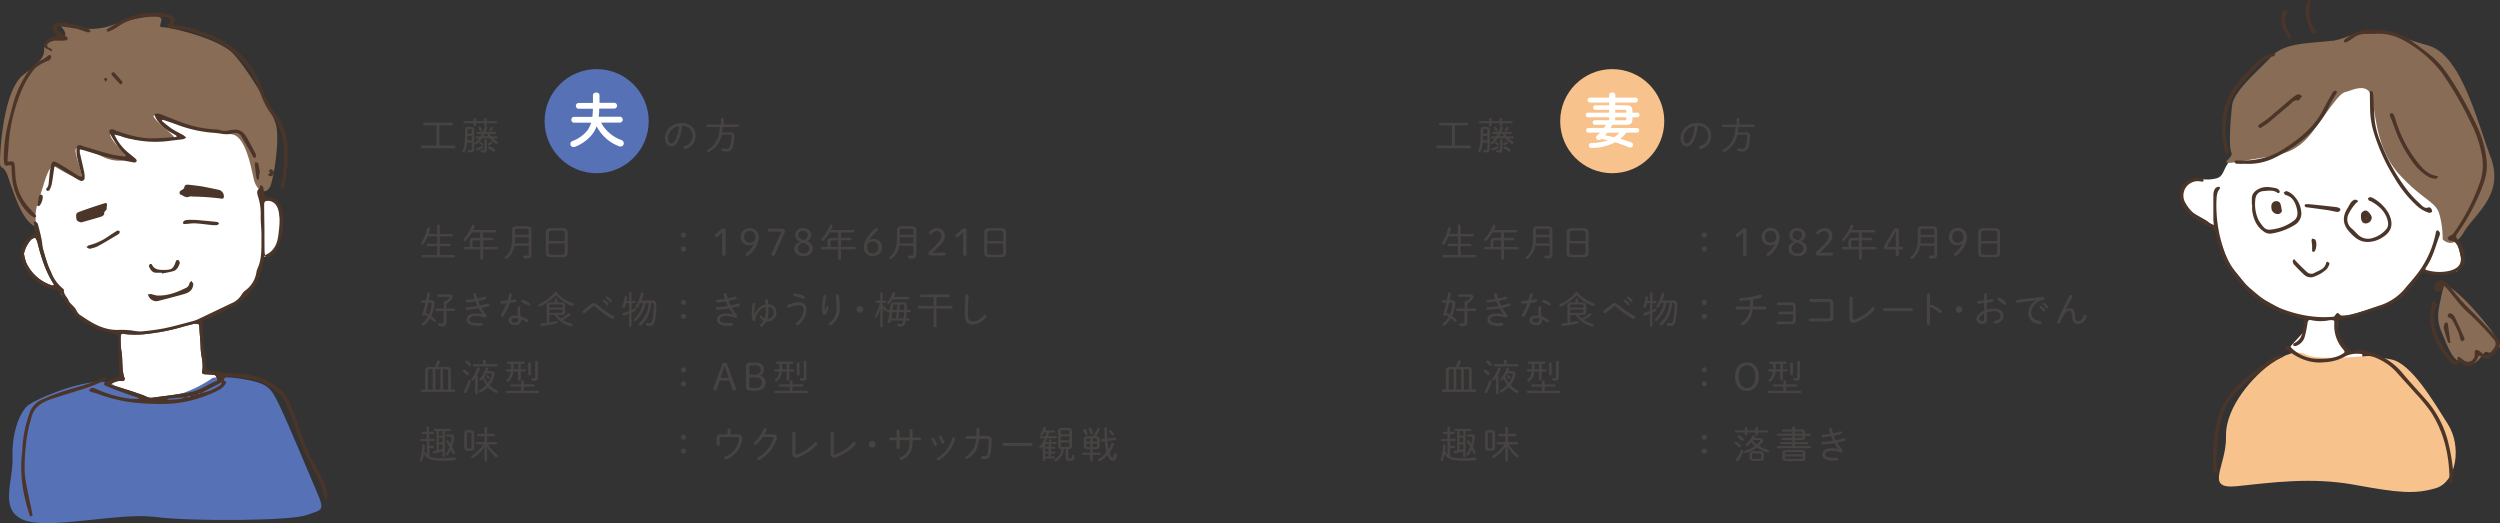 <svg xmlns="http://www.w3.org/2000/svg" viewBox="0 0 927.47 194.08"><rect x="0" y="0" width="927.47" height="194.08" fill="#333333" stroke="none"/><defs><style>.cls-1{fill:#fff;}.cls-2{fill:#f8c28c;}.cls-3{fill:#886c56;}.cls-4{fill:#4b3529;}.cls-5{fill:#5771b6;}.cls-6{fill:#e73670;}.cls-7{fill:#474342;}</style></defs><g id="レイヤー_2" data-name="レイヤー 2"><g id="text"><path class="cls-1" d="M832.07,58.61s-.74-2.71-4.18.49-2.46,6.4-5.91,7.14-4.43,0-6.65.49-5.66,2.22-5.9,4.43a7.18,7.18,0,0,0,2.21,6.4c2,1.73,7.19,4.21,7.66,4.82A14.51,14.51,0,0,0,822,84.21l4.43,13,9.6,11.82,13,7.14,6.39,2-.49,4.67L851,127.1l-1.24,1.43s1,9.09,3,8.84,23.63-2,23.63-2v-4.67h-5.66l-3.94-6.16.49-6.39,16.49-4.68,7.14-3.45,7.63-9.84,5.41,1.23s7.27-.24,7.7-.86a38.6,38.6,0,0,0,1.66-3.82l-1.73-6.89-2.84-2.44-26-62.54-17.73,1L843.89,48.52Z"/><path class="cls-2" d="M878.37,132.07c-9.26.75-19.52,1.25-22.77-.5s-7.51-.5-13.26,3.5-16.77,15.52-16.52,26.78-8.26,19.77,4,18.52,27.53-3.5,43.8-.5,22.27,3.51,30,1.25,9.76-15.51,4.51-23.77-13.52-22.53-21-24S878.37,132.07,878.37,132.07Z"/><path class="cls-3" d="M905.65,110.05c-.49,3-2.25,7.5,0,12.76s4.26,11.51,7.51,11.26,3.76,1.75,5.76,0,2.83-4.13,3.79-3.44,3.3-.67,4.63-2-8.67-13.34-13.43-17.84-6.9-5.87-7.33-4.32A28.1,28.1,0,0,0,905.65,110.05Z"/><path class="cls-3" d="M865,15.14c-8.34,1-17.52.63-22.32,5.84s-14,12.73-14.6,18.15-1.34,15.13-.25,17.47-7.47,5.26,5,3,18.56-1.67,25.66-11.47,9.59-13.56,11.68-14,7.92-3.75,9.59,1.46,1.25,19.19,10.43,29.2,13.77,9.81,15,15.44a33.24,33.24,0,0,1,1,8.55S910,93.06,914,86.22,929.25,72.29,924,58.32s-11-38.17-23.36-41.51-18.77-7.72-26.28-4.59S865,15.14,865,15.14Z"/><path class="cls-4" d="M880.67,12.59h-3a7.63,7.63,0,0,0-4.85,1.64,15.25,15.25,0,0,1-2.35,1.44c-.23.12-.63-.08-.95-.13.07-.25,0-.61.21-.74,2.56-2,5.31-3.68,8.67-3.81,5.72-.23,11.21.6,16,4.06,2.83,2.05,5.71,4.05,8.33,6.34,3.5,3.06,5.92,7,8.4,10.92a148.74,148.74,0,0,1,7.83,14.56,38.68,38.68,0,0,1,3.57,12.94c.45,4.14-.92,8-2.5,11.73a78.43,78.43,0,0,1-8.25,14.93c-.63.89-.93,1.44.1,2.49a9.54,9.54,0,0,1,2.49,7.1,5,5,0,0,1-2.68,4.52,9.37,9.37,0,0,1-3.63,1.23,38.57,38.57,0,0,1-6.08,0c-1.06-.07-2.25-.9-3.09-.59s-1.4,1.61-2.11,2.45c-1.55,1.82-3.1,3.65-4.69,5.44a16.66,16.66,0,0,1-7.12,4.59c-4.07,1.42-8.18,2.71-12.29,4-1,.32-2.18.3-3.26.52-1.66.35-2.18.93-2.14,2.6a8,8,0,0,0,.51,3,29.46,29.46,0,0,0,2.58,4.83,3,3,0,0,0,3.36,1.39c1.93-.64,3.61,0,5.36.5a24.13,24.13,0,0,1,12.31,8c3,3.62,6.24,7,9.33,10.57a37.84,37.84,0,0,1,7.44,14.63,72.84,72.84,0,0,1,2,12.19,1.42,1.42,0,0,1-.08.8c-.51.84.26,2.62-.87,2.56s-.48-1.64-.51-2.51c-.21-8.63-2.22-16.76-6.92-24a64.2,64.2,0,0,0-5.8-7c-2.24-2.57-4.58-5.05-6.83-7.62a21.06,21.06,0,0,0-11.32-6.49c-2.7-.62-5.64-.75-8.32.84a17.35,17.35,0,0,1-7.12,1.88c-5.32.6-9.67-1.38-13.75-4.41a3.6,3.6,0,0,1-.86-.67.83.83,0,0,1-.06-.76,1.21,1.21,0,0,1,.89-.42,2.22,2.22,0,0,1,1.18.62,14,14,0,0,0,10.58,4.36c3,0,5.89-.18,8.53-1.75,1.1-.65,1.16-.8.29-1.85a13.25,13.25,0,0,1-3.21-9.41c.06-1.32,0-1.33-1.41-1.32a1.31,1.31,0,0,0-.28,0,16.17,16.17,0,0,1-6.82,0c-1.12-.25-1.32.32-1.45,1.35a37.53,37.53,0,0,1-1.09,5.09,4.93,4.93,0,0,1-3.24,3.14c-.26.11-.64-.1-1-.16.09-.29.11-.76.3-.85,3.55-1.58,3.3-5,3.8-8,.13-.79-.32-1.12-1.08-1.27-1-.19-1.92-.6-2.9-.82-9.79-2.19-16.87-8.19-22.74-16a31.93,31.93,0,0,1-5.85-13.83,4.13,4.13,0,0,0-2.72-3.35,45.39,45.39,0,0,1-6.15-3.64,12.42,12.42,0,0,1-4.06-5.13,7.22,7.22,0,0,1-.31-4.88c.72-2.95,4.78-5.15,7.72-4.33a1.71,1.71,0,0,1,.67.47.55.55,0,0,1,.11.46c0,.15-.23.37-.35.37a7.53,7.53,0,0,1-1-.13,5.33,5.33,0,0,0-5.44,7.88,15.45,15.45,0,0,0,5.7,5.87c1,.57,1.93,1.08,2.92,1.58.65.33,1.34.59,2,.89-.07-.7-.19-1.4-.19-2.11,0-3,0-6.09,0-9.14a4.86,4.86,0,0,1,.54-2.11,2,2,0,0,1,1.22-.82c.42-.09,1,.18.54.8-1.06,1.32-1.07,2.86-1.16,4.42a51,51,0,0,0,2.47,17.37,33.12,33.12,0,0,0,10.42,15.37c3.05,2.65,6.18,5.26,10,6.79,6.48,2.59,13.16,4.07,20.19,3.46.18,0,.43,0,.54-.06.46-.46.87-1.31,1.34-1.34s.82,1,1.76.95a23.16,23.16,0,0,0,6.45-1.28c2.37-.75,4.7-1.57,7-2.35a19.89,19.89,0,0,0,9.42-6c2.59-3.11,5.38-6,7.42-9.6a36,36,0,0,0,4.37-11.5c.09-.5.24-1,.79-.82a1.48,1.48,0,0,1,.75,1,2.85,2.85,0,0,1-.31,1.3c-1.38,3.79-2.37,7.72-4.66,11.14-.7,1-.55,1.16.59,1.39a16.89,16.89,0,0,0,8.18.06c3.45-1,4.56-2.86,3.67-6.4a8.27,8.27,0,0,0-.27-1.35c-.7-1.6-1.3-3.31-3.51-3.42-.3,0-.66-.52-.81-.88-.06-.13.34-.53.6-.73.49-.37,1.18-.57,1.5-1a75,75,0,0,0,10.21-20.07,20,20,0,0,0,.2-9.78,41.48,41.48,0,0,0-4.12-11.61A125.27,125.27,0,0,0,906,27.15a44.22,44.22,0,0,0-15.63-12.86A18.6,18.6,0,0,0,880.67,12.59Z"/><path class="cls-4" d="M912,134a1.81,1.81,0,0,1-.23-.49,2.87,2.87,0,0,1,0-1,1,1,0,0,1,.72,0c.54.34,1,.77,1.55,1.14a2.47,2.47,0,0,0,3.69-.69,3.3,3.3,0,0,0,.35-1c.18-.74-.41-1.92.59-2.13.59-.12,1.47.6,2.07,1.11,1.42,1.21,2,1,3.29-.27a9.69,9.69,0,0,0,1.34-1.72,2.4,2.4,0,0,0-.36-3.22,118.32,118.32,0,0,0-10-10.29c-2.6-2.42-4.67-5.41-7-8.13a19.93,19.93,0,0,0-1.55-1.5l-.38-.23.44.17a8.08,8.08,0,0,1-.69,2,1.69,1.69,0,0,1-1.38.59,1.51,1.51,0,0,1-1.36-1.49,2.52,2.52,0,0,1,3.89-2.43,8,8,0,0,1,1.95,1.93,75.69,75.69,0,0,0,8.81,9.87c3.2,3.16,6.22,6.52,9.3,9.81a1.59,1.59,0,0,1,.45,1c0,2.12-2.36,5.29-4.37,5.88a2.55,2.55,0,0,1-2.59-.5c-.85-.8-1.09-.4-1.36.55a4.31,4.31,0,0,1-1.29,1.74,2.9,2.9,0,0,1-4,.58c-.65-.34-1.24-.78-1.85-1.18Zm-6.65-28c-.11-.3-.17-.45-.22-.61a9.45,9.45,0,0,0-.73.94c0,.07.13.28.2.42Z"/><path class="cls-4" d="M821.05,169.25a55.32,55.32,0,0,1,1.6-13.37,25.46,25.46,0,0,1,4.85-9.78c2.77-3.66,6.38-6.37,9.91-9.17,1.8-1.43,3.67-2.78,5.56-4.08a8,8,0,0,1,2.49-1.08c.51-.13,1.4-.37,1.5.6,0,.15-.85.36-1.27.59a25.83,25.83,0,0,0-3.55,2c-3.42,2.66-6.85,5.31-10.08,8.17a25.06,25.06,0,0,0-8.78,16.06,88.11,88.11,0,0,0-1,12.35c0,1.09.27,2.18.32,3.27,0,.29-.31.6-.48.9-.32-.23-.89-.43-.92-.7-.14-1.19-.13-2.39-.16-3.59C821,170.73,821.05,170,821.05,169.25Z"/><path class="cls-4" d="M879.16,33.89c-.18.2,0-.13.15-.12.32,0,.85.12.93.33a5.69,5.69,0,0,1,.22,1.61c.19,3,.3,6.07.55,9.09a31.23,31.23,0,0,0,2.48,8.69,70.11,70.11,0,0,0,9.72,17.24,38.33,38.33,0,0,0,4.53,4.83c.87.8,1.75,2,3.31,1.35.21-.09.71.2.88.45s.46.9.32,1.18a1.25,1.25,0,0,1-1.14.4,12.09,12.09,0,0,1-4.69-2.79A43.78,43.78,0,0,1,888.34,66a69.78,69.78,0,0,1-7.58-16.48,32.21,32.21,0,0,1-1.48-8.64C879.25,38.72,879.21,36.52,879.16,33.89Z"/><path class="cls-4" d="M835.4,75.91c0-.64,0-1.29,0-1.93-.09-2.06,1.11-3.24,2.81-4,2.11-1,4.29-.54,6.44-.09a2.33,2.33,0,0,1,1,.86.69.69,0,0,1,0,.69c-.11.14-.54.26-.65.16-1.55-1.23-3.36-.83-5.06-.73-2.16.13-3.2,1.44-3.29,3.64a14,14,0,0,0,1.28,7.22,15.94,15.94,0,0,0,1.77,2.44,2.76,2.76,0,0,0,2.69,1A16.88,16.88,0,0,0,851,81.87c1.8-1.4,1.41-3.41.93-5.09-.58-2-1.67-3.88-4-4.43-.3-.07-.49-.6-.73-.92.36-.18.79-.6,1.07-.52a5.68,5.68,0,0,1,1.92,1,9.77,9.77,0,0,1,3.57,6.93,4.93,4.93,0,0,1-2.48,4.62,23.1,23.1,0,0,1-9,3.24,4,4,0,0,1-2.51-.85c-2.66-1.86-3.79-4.63-4.23-7.73a16.28,16.28,0,0,1,0-2.21Z"/><path class="cls-4" d="M833.13,60.77c-1.2,0-2.4.06-3.59-.05-.25,0-.45-.62-.68-.95a2.72,2.72,0,0,1,.85-.24c5.89.26,11.44-.59,16.63-3.75s10.18-6.94,13.76-12.09c1.2-1.72,2.08-3.66,3.11-5.5.71-1.28,1.4-2.58,2.14-3.85a1.87,1.87,0,0,1,.79-.68.8.8,0,0,1,.72.18.75.75,0,0,1,0,.7C866,36,865,37.46,864.29,39a35.49,35.49,0,0,1-10.5,13.28,54.46,54.46,0,0,1-10,6.3A21.91,21.91,0,0,1,833.13,60.77Z"/><path class="cls-4" d="M878.67,89.76c-3.22.17-5.33-1.77-7.24-3.94-2.22-2.54-2.58-5.3-.54-8.56.44-.7.78-1.47,1.28-2.13a2.85,2.85,0,0,1,1.24-1,1.36,1.36,0,0,1,1.23.29c.39.53-.33.62-.57.93a17.25,17.25,0,0,0-2.88,4.27,4.36,4.36,0,0,0,1.16,5.06c.91.78,1.7,1.7,2.58,2.51a5.35,5.35,0,0,0,5.18,1.14,10.34,10.34,0,0,0,5.07-3.18c1.07-1.17.87-2.56.45-3.91-1-3.09-3.26-5-6-6.55-.23-.13-.59-.11-.76-.28s-.43-.69-.34-.82a1.18,1.18,0,0,1,.9-.45,3.2,3.2,0,0,1,1.25.53A14.81,14.81,0,0,1,886,78.89c1.78,3.28,1.87,6.53-1.71,8.9A10.4,10.4,0,0,1,878.67,89.76Z"/><path class="cls-4" d="M824.39,48.16a26.72,26.72,0,0,1,8.3-20.33c1.52-1.48,2.86-3.15,4.43-4.57a26.3,26.3,0,0,1,4.21-3,6.37,6.37,0,0,1,2.37-.44c.14,0,.3.17.46.26-.14.23-.27.46-.43.68a.5.5,0,0,1-.24.12c-2.52.42-4.28,2-5.92,3.81-2.33,2.49-4.73,4.92-6.89,7.55A23.05,23.05,0,0,0,826,43.8a28.52,28.52,0,0,0,.62,11.71,2.17,2.17,0,0,1,.05,1.1c-.07.28-.38.5-.58.75-.18-.17-.49-.31-.53-.51q-.63-3.65-1.18-7.31A10.58,10.58,0,0,1,824.39,48.16Z"/><path class="cls-4" d="M904.61,65.54c-.58.49-.79.81-1,.78a7.54,7.54,0,0,1-2.34-.53,19.53,19.53,0,0,1-6.56-6.19A49.62,49.62,0,0,1,888,46.41c-.41-1.2-1-2.35-1.4-3.55-.08-.23.13-.78.3-.82s.86,0,1,.24a15,15,0,0,1,.87,2.29,47.65,47.65,0,0,0,7.88,15.32c1.88,2.34,3.81,4.77,7.09,5.34A6.81,6.81,0,0,1,904.61,65.54Z"/><path class="cls-4" d="M912,134c.07,1.08-.34,1.64-1.46,1.25a3.93,3.93,0,0,1-1.63-.9c-3.72-4.31-6.61-9.1-7.29-14.83-.28-2.31.35-4.72.64-7.07a1,1,0,0,1,.76-.61c.23,0,.58.37.69.65s.36,1,.17,1.3c-1.59,2.28-.86,4.82-.63,7.17.29,3.13,2,5.88,3.59,8.55.76,1.24,1.8,2.31,2.68,3.48a2.59,2.59,0,0,0,2.43,1Z"/><path class="cls-4" d="M854.13,35.61c-.67.72-1.22,1.73-1.6,1.67-1.69-.27-2.38,1-3.36,1.84-2.49,2-4.9,4.17-7.38,6.23a10.9,10.9,0,0,1-2.06,1.38c-.56.28-1.24,1.3-1.83.33-.45-.74.54-1,1-1.31,1-.75,2.12-1.46,3.11-2.29,2.67-2.25,5.29-4.57,8-6.82a12.13,12.13,0,0,1,2.48-1.7C852.78,34.8,853.37,35.28,854.13,35.61Z"/><path class="cls-4" d="M851.08,96.13c.37.42.63.75.94,1.05,1.29,1.27,2.54,2.59,3.9,3.79a2.34,2.34,0,0,0,2.8.23c1.67-.92,3.78-1.35,4.24-3.69,0-.18.52-.48.59-.43.28.2.72.61.66.77a5.49,5.49,0,0,1-1.13,2.09,13.38,13.38,0,0,1-4.43,2.64,3.51,3.51,0,0,1-3.81-.63A52.73,52.73,0,0,1,851,98.07a2.35,2.35,0,0,1-.42-1.23C850.5,96.68,850.8,96.47,851.08,96.13Z"/><path class="cls-4" d="M868.24,77.46c.1.81-.56,1.27-1.37,1.14-1.15-.19-2.29-.49-3.44-.66-2.43-.36-4.88-.67-7.32-1a1.8,1.8,0,0,1-.79-.14,1,1,0,0,1-.33-.66c0-.1.21-.34.34-.36a8.18,8.18,0,0,1,1.64,0c3.37.34,6.73.69,10.08,1.1A3.61,3.61,0,0,1,868.24,77.46Z"/><path class="cls-4" d="M855.26,4c.23-1.15.42-2.32.72-3.45.06-.23.54-.35.82-.52a2.41,2.41,0,0,1,.36.69,3.6,3.6,0,0,1-.1,1.08A11.42,11.42,0,0,0,859,11.39c.33.45.43.91-.11,1.09a1.28,1.28,0,0,1-1.11-.43,13.82,13.82,0,0,1-2.27-6.67,12.52,12.52,0,0,1,0-1.37Z"/><path class="cls-4" d="M914.29,125.94l-.73.78c-.28-.29-.77-.54-.82-.86-.45-2.63-1.8-4.88-3-7.21a1.81,1.81,0,0,0-1-.77c-.74-.24-.81-.74-.5-1.25s1-.49,1.45-.14a2.81,2.81,0,0,1,.94,1c1.22,2.56,2.38,5.14,3.55,7.72A3.36,3.36,0,0,1,914.29,125.94Z"/><path class="cls-4" d="M846.43,77.67c.35.62-.07,1.37-1,1.73a2.41,2.41,0,0,1-2.69-1.72c-.16-1-.29-2,.69-2.74a1.83,1.83,0,0,1,2.45.35A8,8,0,0,1,846.43,77.67Z"/><path class="cls-4" d="M875.89,80.27a2.63,2.63,0,0,1,.22-1.3,2.25,2.25,0,0,1,1.52-.88c.83,0,2.16,1.69,2.26,2.55a2.25,2.25,0,0,1-2.29,2.25C876.49,82.88,875.87,82,875.89,80.27Zm2,.6v.31l.17-.12Z"/><path class="cls-4" d="M848.2,3.74c.11.17.5.58.43.67-2.18,3-.41,5.65.86,8.31a3.13,3.13,0,0,1,.38.72.82.82,0,0,1-.2.7c-.15.1-.63,0-.7-.08a20.05,20.05,0,0,1-2.26-4.32,15.22,15.22,0,0,1-.13-4.63C846.63,4.16,847.16,3.79,848.2,3.74Z"/><path class="cls-4" d="M909.08,127.14c.19-.08-.05.11-.29.1a.79.79,0,0,1-.63-.33c-.56-1.73-1.15-3.47-1.56-5.24a3.48,3.48,0,0,1,.46-1.81c.05-.15.46-.21.71-.21s.32.22.34.35C908.43,122.24,908.72,124.48,909.08,127.14Z"/><path class="cls-4" d="M857.77,90.93c-.07-.49-.17-1-.2-1.56a3.64,3.64,0,0,1,.16-.85c.4.12.95.12,1.17.39.7.89.52,3.44-.24,4.38a.61.61,0,0,1-.48.12c-.15,0-.39-.17-.39-.27C857.75,92.42,857.77,91.7,857.77,90.93Z"/><path class="cls-4" d="M905.33,106l-.75.75c-.07-.14-.24-.35-.2-.42a9.45,9.45,0,0,1,.73-.94C905.16,105.53,905.22,105.68,905.33,106Z"/><path class="cls-4" d="M906.5,105.69l-.44-.17.38.23Z"/><path class="cls-4" d="M877.9,80.87l.17.19-.17.12Z"/><path class="cls-1" d="M66.67,121.54a75.13,75.13,0,0,1-11,2.19,36.29,36.29,0,0,1-10.3.09c-.16,0-.56.37-.56.55A32,32,0,0,0,45,130c.67,3.42,0,7,1.24,10.35a.79.79,0,0,1-.93,1,5.88,5.88,0,0,0-3.68.87c-.23.12-.43.28-.65.42l.76.25c3.74,1.2,7.51,2.32,11.18,3.66,1.16.42,2.16,1.16,3.51,1,2.62-.37,5.24-.67,7.86-1.05,2.16-.31,4.32-.65,6.47-1.05,3.22-.61,5.91-2.56,8.86-3.85.43-.19,1.18-.29.92-1s-.34-1.46-1.26-1.54c-1.09-.09-2.18-.16-3.27-.22-.76,0-1.21-.35-1-1.17.57-2.94-.49-5.69-.57-8.56-.06-2.51-.35-5-.49-7.5-.08-1.44,0-1.44-1.75-1.53C70.36,120.53,68.49,121,66.67,121.54Z"/><path class="cls-1" d="M9.71,97.36a15.72,15.72,0,0,0,9.6,8.53c.21.07.51-.06.76-.1a2.16,2.16,0,0,0-.15-.45c-3.08-4.8-4.71-10.21-6.09-15.73A6.81,6.81,0,0,0,13,88.1c-.55.32-1.28.52-1.62,1a11.37,11.37,0,0,0-2.49,5A16.4,16.4,0,0,0,9.71,97.36Z"/><path class="cls-1" d="M97.19,73.83l.27,21.47L99.92,95l3.38-4.34.94-7.34L103.18,76a22.55,22.55,0,0,0-3.56-2C99.09,74,97.19,73.83,97.19,73.83Z"/><polygon class="cls-1" points="10.82 79.4 14.52 87.58 18.71 101.69 22.81 109.35 29.12 117.24 34.06 120.74 43.91 123.71 58.54 123.24 74.08 119.09 87.87 112.32 94.53 105.38 97.62 96.11 97.27 78.22 97.06 68.8 87.05 41.72 59.52 34.32 33.71 43.71 13.61 54.84 10.44 65.25 10.82 79.4"/><path class="cls-5" d="M78.93,140.17c-4.43,3.09-14.3,8.84-25.91,7.3s-8.15-6.45-17.3-5.76-21.93,6.29-25,8.43-6.4,9.92-6.07,19.27-5.1,19.54,4,23.44S44,190,57.68,191.78s50.38,1.41,56-.67,7-1.31,4-8.26-10.57-25.32-13.8-32-4-8.29-12-9.91S78.93,140.17,78.93,140.17Z"/><path class="cls-3" d="M41.73,9.29c6.33-2.06,14.88-3.83,17.29-3s-1.21,3.86,1.36,3.82S81,14.14,86.5,19.92s15.26,22,16.11,27.4-.66,16.21-2,20.85-5.35,3-6.42-1.54S91.21,51,86.34,49.9,75.28,48.9,68.49,47s-13.19-6-11.16-3.21,8.64,7.32,7.14,7.54-14.7,1.38-19.25-.7-4.36-2.95-4.34-.78,6.53,8.21,6.48,8.94-4.5,1.65-9.08-.56-9.51-4.62-10.17-2.87,3,9.28,1.8,10.44-7.58-2.92-9.49-3.94S17.1,65.44,15.71,70s-2.23,6-2.48,9.43,1,6.19-2.36,3S4.76,70.87,3,65.66s-3-2.07-3-5.74S1.17,33.42,8.75,27.7s7.82-7.39,7.59-10.24,7.19-2.69,7.8-4.4-2.7-3.74-1.2-4,2.3,1,8.38,1.53A23.48,23.48,0,0,0,41.73,9.29Z"/><path class="cls-6" d="M41.24,10.42l-.21.1a.43.43,0,0,0,0-.07Z"/><path class="cls-6" d="M41,10.52a1,1,0,0,1-.07.15c-.84.35-1.66.73-2.5,1.12Z"/><path class="cls-4" d="M82.45,141.73l-8,4.17a3,3,0,0,0-.52,0,2.18,2.18,0,0,0-.48.19,2.07,2.07,0,0,0,.64.12c.12,0,.22-.24.32-.36a18.11,18.11,0,0,0,7.39-3c.31-.2.39-.75.58-1.13l.58-.55c.66.21,1.28.52.68,1.31a7.37,7.37,0,0,1-1.94,1.92,28.83,28.83,0,0,1-4.24,2A45.64,45.64,0,0,1,62,149.84,89.08,89.08,0,0,1,49,149.28,56.44,56.44,0,0,1,36,146c-.65-.25-1.37-.33-2-.54a6.08,6.08,0,0,1-1-.51c.29-.34.53-.89.88-1a2.43,2.43,0,0,1,1.49.23,45.69,45.69,0,0,0,11.77,3.58,25.32,25.32,0,0,0,3.81.22,2.61,2.61,0,0,0,.75-.2,6.51,6.51,0,0,0-.72-.31c-2.28-.79-4.57-1.54-6.83-2.37-1.67-.61-3.34-1.26-5-2-.78-.37-.73-1.06,0-1.38,1.76-.76,3.54-1.47,5.31-2.2-.14-1.86-.3-3.72-.42-5.58,0-.54,0-1.09,0-1.63,0-2-.09-4,0-5.93a2.29,2.29,0,0,0-1.54-2.52c-.67-.24-1.4-.34-2.09-.53a31.12,31.12,0,0,1-4.09-1.22c-1.71-.75-3.32-1.71-5-2.61a14.74,14.74,0,0,1-4.31-3.84,43,43,0,0,1-4.26-6.38,3.52,3.52,0,0,0-2.46-1.78A17.09,17.09,0,0,1,8.8,98.47a8.69,8.69,0,0,1,3.82-11.65c.87-.47.79-.63.22-1.31s.31-2.13-.49-3c.3-.12.71-.42.86-.32a1.9,1.9,0,0,1,.85,1c.51,1.87,1,3.76,1.38,5.66.25,1.22.26,2.49.52,3.7A41.61,41.61,0,0,0,19,101a14.17,14.17,0,0,0,4.26,6c.18.14.47.36.45.53-.18,1.7,1.24,2.65,1.79,4,.4,1,1.48,1.71,2.19,2.6s1.07,2.07,1.93,2.65c4.4,3,8.88,5.92,14.75,5.59a33.83,33.83,0,0,1,4.61.24,19.36,19.36,0,0,0,3.18.36,81.11,81.11,0,0,0,8.66-1.15c3.66-.75,7.28-1.79,10.9-2.74a11.71,11.71,0,0,0,2.06-.8c4-1.9,8-3.81,12-5.74a8,8,0,0,0,3.94-3.36,5.19,5.19,0,0,1,1.51-1.59,10.23,10.23,0,0,0,3.88-6.48,5.75,5.75,0,0,1,.35-1.31C97.26,96,96.94,92,97,88c.06-2.78-.36-5.55-.27-8.33a21,21,0,0,0-.95-6.59c-.34-1.18-.78-2.17.42-3.22.31-.27.08-1.2.86-1.07.29,0,.53.65.66,1a7.12,7.12,0,0,1,.15,1.33,2.07,2.07,0,0,0,2,2.06c2.9.42,4.26,2.36,4.76,5a25.3,25.3,0,0,1,.49,4.51,19.21,19.21,0,0,1-2.75,10.43,5.38,5.38,0,0,1-3,2.35c-.68.21-1-.22-1-.84,3.34-1.4,4.5-4.24,4.9-7.41.37-3,.75-6,.09-8.88-.52-2.34-1.87-3.71-3.81-3.83C98.38,74.52,98,74.76,98,76c0,2.88.07,5.75.1,8.63s0,5.89.06,8.84a8.72,8.72,0,0,0,.24,1.32c-.14.1-.39.21-.39.31,0,2.76-1.17,5.34-2,7.88-1.62,4.67-5.25,8-9.38,10.54a93.83,93.83,0,0,1-10.18,5c-.88.41-1.33.85-1.27,1.82.11,1.88.1,3.77.26,5.64.29,3.28.65,6.57,1,9.84.09.78.34,1.5,1.42,1.64,2.14.27,4.23.77,6.37,1.05,1.34.17,2.73.05,4.09.14,5.52.35,10.66,1.66,14.86,5.3a13,13,0,0,1,3.88,4.66c1,2.36,2.06,4.7,2.86,7.14,1.9,5.74,3.85,11.44,6.93,16.66a62.3,62.3,0,0,1,3.51,7.15,27.19,27.19,0,0,1,1.23,4.61c0,.23-.3.57-.47.86a4.49,4.49,0,0,1-.69-.61,1.75,1.75,0,0,1-.28-.74c-.62-3.39-2.2-6.34-3.78-9.31-1.46-2.73-2.88-5.49-4.09-8.35s-2.27-6.15-3.41-9.23c-.79-2.15-1.59-4.31-2.45-6.45-1.78-4.4-5.58-6.68-9.57-8.73a5.11,5.11,0,0,0-1.5-.55c-2.57-.43-5.14-.86-7.72-1.22a20,20,0,0,0-3-.08,1.45,1.45,0,0,0-1.6,1.51Zm-19.72,6.14a4.13,4.13,0,0,0-.77.19,2,2,0,0,0,.71.25c1.43-.09,2.85-.17,4.27-.35a11.44,11.44,0,0,0,1.91-.61c.45,0,.9,0,1.34,0a2.21,2.21,0,0,0,.62-.26c-.16-.05-.34-.18-.48-.15-.49.12-1,.3-1.44.46C66.84,147.55,64.78,147.7,62.73,147.87Zm3.94-26.33a75.13,75.13,0,0,1-11,2.19,36.29,36.29,0,0,1-10.3.09c-.16,0-.56.37-.56.55A32,32,0,0,0,45,130c.67,3.42,0,7,1.24,10.35a.79.79,0,0,1-.93,1,5.88,5.88,0,0,0-3.68.87c-.23.12-.43.28-.65.42l.76.25c3.74,1.2,7.51,2.32,11.18,3.66,1.16.42,2.16,1.16,3.51,1,2.62-.37,5.24-.67,7.86-1.05,2.16-.31,4.32-.65,6.47-1.05,3.22-.61,5.91-2.56,8.86-3.85.43-.19,1.18-.29.92-1s-.34-1.46-1.26-1.54c-1.09-.09-2.18-.16-3.27-.22-.76,0-1.21-.35-1-1.17.57-2.94-.49-5.69-.57-8.56-.06-2.51-.35-5-.49-7.5-.08-1.44,0-1.44-1.75-1.53C70.36,120.53,68.49,121,66.67,121.54Zm-57-24.18a15.72,15.72,0,0,0,9.6,8.53c.21.07.51-.06.76-.1a2.16,2.16,0,0,0-.15-.45c-3.08-4.8-4.71-10.21-6.09-15.73A6.81,6.81,0,0,0,13,88.1c-.55.32-1.28.52-1.62,1a11.37,11.37,0,0,0-2.49,5A16.4,16.4,0,0,0,9.71,97.36Zm62.73,49.18-.58.12c.07.05.14.14.2.13a3.74,3.74,0,0,0,.45-.12S72.46,146.54,72.44,146.54Z"/><path class="cls-4" d="M42.37,49.91c1,.26,2.09.45,3.09.79a39.73,39.73,0,0,0,18,1.48C65,52,66.5,51.85,68,51.63a3.92,3.92,0,0,0,1.06-.57,5.76,5.76,0,0,0-.9-.82c-1.47-.84-3-1.56-4.42-2.48A41.29,41.29,0,0,1,60.24,45c-.11-.09-.12-.28-.18-.43.16,0,.36-.13.5-.08,1.86.62,3.73,1.22,5.56,1.92a48.39,48.39,0,0,0,13.64,2.9c2.26.17,4.37.95,6.76.12a2.66,2.66,0,0,1,3.19,1.42c1.18,2.08,2.41,4.12,3.61,6.19a10.93,10.93,0,0,0,.58,1.19c.17.21.55.27.83.39a2.68,2.68,0,0,0,.25-1,3.85,3.85,0,0,0-.48-1.24c-.92-1.72-1.84-3.43-2.8-5.13-1.78-3.15-3.44-3.49-6.76-2.91a5.41,5.41,0,0,1-3.14,0A6,6,0,0,0,79.94,48a40.87,40.87,0,0,1-12.09-2.43c-2.51-.92-5-1.92-7.46-2.88a6.59,6.59,0,0,0-1.5-.54,7,7,0,0,0-1.57.16,7.75,7.75,0,0,0,.43,1.39,14.83,14.83,0,0,0,5.68,5.46c.61.37,1.25.69,1.85,1.06.15.08.23.26.34.4a2.15,2.15,0,0,1-.6.24c-2.54.16-5.09.35-7.63.45-5,.2-9.63-1.18-14.19-2.78A8.3,8.3,0,0,0,42,48a1.62,1.62,0,0,0-1.17.15,1.16,1.16,0,0,0-.2,1.13c1,1.84,2.12,3.67,3.32,5.41a30.7,30.7,0,0,0,2.48,2.77,1.41,1.41,0,0,1,.19.47,1.78,1.78,0,0,1-.53.13,47,47,0,0,1-5-.82c-3.45-.91-6.85-2-10.27-3-.25-.08-.48-.25-.74-.31-1.07-.26-1.62.05-1.67,1.13A11.41,11.41,0,0,0,28.54,58c.5,2.25,1.12,4.48,1.67,6.72a2.48,2.48,0,0,1-.07.8,3.2,3.2,0,0,1-.9-.21c-2.34-1.44-4.61-3-7-4.35-2.79-1.58-2.88-1.51-3.57,1.67-.3,1.42-.33,2.88-.51,4.32-.14,1.06,0,2.2-1,3a.91.91,0,0,0,.23.82,1,1,0,0,0,.91-.17,8.31,8.31,0,0,0,.89-2.25c.38-2,.64-4.12.94-6.18.08-.61.3-.76.84-.42C23,63,25,64.21,26.92,65.4A24.73,24.73,0,0,0,29.69,67a1.16,1.16,0,0,0,1.71-1.12,9.48,9.48,0,0,0-.24-2.38c-.48-2.26-1-4.5-1.53-6.76a7.12,7.12,0,0,1,0-1.31c.39.08.8.13,1.18.24,3,.88,5.95,1.9,9,2.63,3.3.8,6.67,1.36,10,2a1.05,1.05,0,0,0,.87-.45c.11-.2-.08-.68-.29-.87-.85-.77-1.75-1.49-2.65-2.21a18.65,18.65,0,0,1-5.3-6.86l-.18-.35Z"/><path class="cls-4" d="M106.64,62.23c0-3,.18-6-.06-8.9a19.73,19.73,0,0,0-4-10.56A40.87,40.87,0,0,1,97,32.21C93.15,21.92,85.63,15.4,75.26,11.87c-1.77-.6-3.49-1.35-5.3-1.81A42.57,42.57,0,0,0,64.9,9.3c-.68-.09-.93-.14-.42-.92.77-1.18.51-2.08-.73-2.5-2-.68-4-1.5-6.3-1.09-1.42.26-2.91,0-4.36.21a23.43,23.43,0,0,0-9,3.22c-1.42.86-2.88,1.68-4.29,2.56a.76.76,0,0,0-.19.71.7.7,0,0,0,.65.26,20.08,20.08,0,0,0,3.19-1.66c5.62-4,11.78-4.44,18.13-3.66a5.69,5.69,0,0,1,1.25.46c.65.26.74.68.29,1.25-.23.29-.43.6-.64.91-.4.58-.3,1,.36,1.25a6.75,6.75,0,0,0,2.07.51c4.42-.12,8.24,1.68,12.18,3.09,6.28,2.25,11,6.49,15,11.48a20.4,20.4,0,0,1,2.5,4.36c.93,2,1.74,4.08,2.51,6.16a26.64,26.64,0,0,0,3.74,6.72A22.32,22.32,0,0,1,105.41,56a85.62,85.62,0,0,1-.61,10,34.69,34.69,0,0,1-.76,3.44.66.66,0,0,0,.38.56.72.72,0,0,0,.64-.29,9.83,9.83,0,0,0,.78-2.31c.25-1.71.36-3.43.53-5.15Z"/><path class="cls-4" d="M3.21,53.5A63.26,63.26,0,0,1,8.6,32.2a34.28,34.28,0,0,1,3.59-5.88c1.27-1.77,3.27-2.69,5.2-3.62.39-.2.95-.25,1.17-.56s.56-1.1.38-1.42c-.32-.6-.91-.22-1.38.13A8.49,8.49,0,0,1,16,22c-4.4,1.94-6.56,5.75-8.58,9.73s-2.92,8.23-4,12.44a56.21,56.21,0,0,0-2,13.42A13.7,13.7,0,0,0,1.48,60c.28,1.55.32,1.58,2.09,1.31.46-.07.64-.07.67.41.06,1.34.09,2.69.23,4a21.84,21.84,0,0,0,6.35,13.7,10.14,10.14,0,0,0,2,1.29c.09,0,.36-.09.45-.21s.18-.4.11-.49c-.68-.81-1.36-1.62-2.08-2.39A19.44,19.44,0,0,1,5.69,64.69c0-1.07-.14-2.14-.22-3.21-.1-1.39-.41-1.81-1.83-1.55-.93.17-.86-.21-.82-.73C2.93,57.3,3.08,55.4,3.21,53.5Z"/><path class="cls-4" d="M8.18,168.19c-.92,7.95.36,15.28,2.67,22.44.08.25.08.57.24.74a.91.91,0,0,0,.68.16c.11,0,.28-.28.28-.42a7.1,7.1,0,0,0-.15-1c-.82-4-1.75-8-2.41-12a33.24,33.24,0,0,1-.31-6.7,67.22,67.22,0,0,1,1.44-12.68c.3-1.32.74-2.61,1.07-3.93,1-4,4.14-5.67,7.64-6.85,4.26-1.42,8.58-2.65,12.85-4.08,2.34-.79,4.62-1.81,6.91-2.76.2-.08.3-.43.45-.66-.24-.11-.47-.31-.71-.31a2.48,2.48,0,0,0-1.06.24c-4.69,2.23-9.73,3.29-14.61,4.9-2.61.85-5.17,1.92-7.7,3a8.38,8.38,0,0,0-4.62,5.27,45.83,45.83,0,0,0-2.43,11.41C8.32,166.09,8.24,167.27,8.18,168.19Z"/><path class="cls-4" d="M70.15,68.54c-.68,0-1.61-.29-1.83,1.16-.07.48-1.12.8-1.58,1.32a1.38,1.38,0,0,0,0,1.09c1.16.27,2.05,1.51,3.51.82a3,3,0,0,1,1.34,0,92.71,92.71,0,0,1,10.55.75c.64.11,1-.19.91-.94a2.46,2.46,0,0,0-2.11-2.36c-2-.43-4-.86-6-1.22C73.37,68.9,71.84,68.76,70.15,68.54Z"/><path class="cls-4" d="M30.12,82.52c2.44-.69,4.9-1.36,7.33-2.11a3,3,0,0,0,1.26-.9c-.46-1,.94-1.37.88-2.22a5.06,5.06,0,0,1,.1-1.16c.1-.61-.29-.91-.76-.76-3.22,1-6.44,2.08-9.62,3.25-1.16.43-1.14.94-1,2.41C28.5,82.16,29.21,82.22,30.12,82.52Z"/><path class="cls-4" d="M23.42,8.56a13.42,13.42,0,0,0-1.9,0c-1.8.22-2.5,1.66-1.56,3.11.38.59.72,1.2,1.08,1.8-.7.21-1.41.38-2.11.62a3.94,3.94,0,0,0-2.55,2.36c-.21.54-.22,1.08.44,1.34.16.07.3.18.46.26l2,1.05c.26-1.18-.91-1.09-1.43-1.58s-.52-1,.18-1.55a4.93,4.93,0,0,1,3.11-.89A25.35,25.35,0,0,0,24.37,15a1.13,1.13,0,0,0,.78-.66c.05-.21-.27-.59-.53-.78-1.13-.83-2.31-1.6-3.42-2.45A.93.93,0,0,1,21,10.2a1.13,1.13,0,0,1,.9-.46c2.14.26,4.28.51,6.38.93,1.39.28,2.7.89,4.06,1.29a3.91,3.91,0,0,0,1.26-.09c-.24-.41-.38-1.06-.75-1.21A23.67,23.67,0,0,0,29,9.45c-1.83-.42-3.7-.7-5.54-1Z"/><path class="cls-4" d="M71,104.19c-.37.47-.72.72-.76,1a2.1,2.1,0,0,1-1.32,1.65c-3.42,1.69-6.95,3-10.77,2.79a18.8,18.8,0,0,1-2-.53,4.87,4.87,0,0,0-1.3.13,7.11,7.11,0,0,0,.4.89,3.12,3.12,0,0,0,3.73,1.45c3.09-.8,6.18-1.59,9.25-2.46,2.35-.66,3.32-1.74,3.49-3.74C71.68,105.05,71.29,104.72,71,104.19Z"/><path class="cls-4" d="M60.09,101.49c1.4-.29,2.82-.51,4.2-.9s1.9-1.65,2.38-2.84c.11-.26-.08-.69-.24-1a.78.78,0,0,0-.64-.31.79.79,0,0,0-.52.46c-1,2.82-1.43,3.17-4.18,3.24-2,0-3.85,0-4.77-2.07a.79.79,0,0,0-.69-.12c-.2.27-.45.72-.35.93.58,1.2,1.19,2.39,2.87,2.31.64,0,1.27,0,1.9,0Z"/><path class="cls-4" d="M33.18,92.32a14.3,14.3,0,0,0,2.91-.86c2.59-1.41,5.11-2.95,7.65-4.45a1.62,1.62,0,0,0,.59-.54c.1-.22.13-.66,0-.74a1,1,0,0,0-.88-.13C42.2,86.35,41,87.14,39.74,88A21.4,21.4,0,0,1,33,91c-.35.09-.63.47-.94.71Z"/><path class="cls-4" d="M72.54,81.59c-1,0-2-.08-3,0a2.68,2.68,0,0,0-1.27.37c-.25.16-.32.59-.47.89a1.8,1.8,0,0,0,.69.27c1.35-.07,2.71-.31,4-.25,2.06.11,4.11.43,6.17.62a8.71,8.71,0,0,0,1.91,0c.25,0,.49-.37.73-.57-.24-.2-.46-.55-.72-.58-2.69-.29-5.38-.52-8.07-.77Z"/><path class="cls-4" d="M96.45,64.16c-.21-1.2-.37-2.42-.67-3.59-.06-.23-.67-.3-1-.44a2.68,2.68,0,0,0-.23.87c.12,1.4.3,2.79.47,4.18a5.86,5.86,0,0,0,.28,1.24.52.52,0,0,0,.43.25.52.52,0,0,0,.33-.33c.08-.71.12-1.42.17-2.13Z"/><path class="cls-4" d="M41.28,27.4a3.2,3.2,0,0,0,.34.63c.93,1,1.86,2.06,2.82,3.06.14.15.45.14.69.2.1-.31.38-.78.26-.93-1-1.21-2-2.38-3.07-3.52-.09-.1-.47,0-.68.1S41.43,27.21,41.28,27.4Z"/><path class="cls-4" d="M13.77,76.06c0,.08.1.28.22.34a.6.6,0,0,0,.51,0c.84-.53,1.68-3.11,1.25-3.85a.77.77,0,0,0-.62-.35c-.21,0-.45.25-.6.44s-.06.35-.1.52C14.22,74.1,14,75.05,13.77,76.06Z"/><path class="cls-4" d="M99.69,63.38l.58.68c-.44.38-1.34.81-.24,1.25.74.3,1.35-.31,1.6-1.08.17-.53-.56-1.43-1.22-1.43C100.17,62.8,99.91,63.19,99.69,63.38Z"/><path class="cls-4" d="M39.23,30.36c.27-.47.59-.77.56-1s-.43-.44-.71-.5c-.12,0-.51.4-.48.55S38.93,29.93,39.23,30.36Z"/><path class="cls-4" d="M42.37,49.91l-.14-.39.18.35Z"/><polygon class="cls-4" points="46 124.79 46.15 124.86 46.13 124.7 46 124.79"/><path class="cls-7" d="M157.48,46.5A.45.45,0,0,1,157,46a.45.45,0,0,1,.45-.48h10.06A.44.44,0,0,1,168,46a.43.43,0,0,1-.45.47H163V54h5.45a.48.48,0,0,1,0,1H156.6a.48.48,0,0,1,0-1h5.31V46.5Z"/><path class="cls-7" d="M173.33,52.85a9.64,9.64,0,0,1-.87,3.39.54.54,0,0,1-.49.34.39.39,0,0,1-.41-.41.76.76,0,0,1,.07-.3c.61-1.23.89-2.73.89-5.51V48.3c0-.83.25-1.21,1.26-1.21h.89c1,0,1.28.38,1.28,1.21v7c0,.86-.46,1.21-1.3,1.21a3.91,3.91,0,0,1-.7,0,.46.46,0,1,1,.15-.9,3.11,3.11,0,0,0,.49.06c.27,0,.43-.1.43-.46v-2.3Zm6.27-8.69c0-.28.24-.4.48-.4a.41.41,0,0,1,.46.4v.77H184a.37.37,0,0,1,.39.4.37.37,0,0,1-.39.4h-3.49v.54a.43.43,0,0,1-.46.42.44.44,0,0,1-.48-.42v-.54h-2.95v.63a.43.43,0,0,1-.46.42.44.44,0,0,1-.48-.42v-.63h-3.39a.37.37,0,0,1-.38-.4.38.38,0,0,1,.38-.4h3.39v-.77c0-.28.24-.4.48-.4a.41.41,0,0,1,.46.4v.77h2.95ZM175,52.09V50.37h-1.58v0c0,.56,0,1.13,0,1.69Zm0-2.49V48.44c0-.42-.05-.56-.47-.56h-.63c-.42,0-.48.14-.48.56V49.6Zm3.81,1.76a9.32,9.32,0,0,1-1.93,2.06.52.52,0,0,1-.34.13.39.39,0,0,1-.4-.38.5.5,0,0,1,.24-.39,7.77,7.77,0,0,0,1.38-1.42h-1.05a.39.39,0,0,1-.42-.4.38.38,0,0,1,.41-.39h1.62a8.37,8.37,0,0,0,.49-.87h-1.61a.39.39,0,0,1-.42-.4.38.38,0,0,1,.42-.37h2a11.29,11.29,0,0,0,.56-1.7.52.52,0,0,1,.51-.39.45.45,0,0,1,.47.45.89.89,0,0,1,0,.15,12.45,12.45,0,0,1-.51,1.49h3.42a.37.37,0,0,1,.41.37.39.39,0,0,1-.41.4h-2a7.16,7.16,0,0,0,.56.87h2a.4.4,0,1,1,0,.79h-1.3a7.06,7.06,0,0,0,1.46,1.08.6.6,0,0,1,.35.51.48.48,0,0,1-.48.47.57.57,0,0,1-.31-.09,8.11,8.11,0,0,1-2.17-2Zm.12,2.88a.4.4,0,0,1,.42.39.45.45,0,0,1-.27.38,11.09,11.09,0,0,1-1.92.75.76.76,0,0,1-.21,0,.42.42,0,0,1-.45-.41.45.45,0,0,1,.37-.42,11.94,11.94,0,0,0,1.82-.67A.55.55,0,0,1,179,54.24ZM178.81,48a.59.59,0,0,1,.08.27.46.46,0,0,1-.48.42.4.4,0,0,1-.37-.24,4.56,4.56,0,0,0-.54-.81.39.39,0,0,1-.09-.26.41.41,0,0,1,.43-.37.59.59,0,0,1,.42.21A5.71,5.71,0,0,1,178.81,48Zm.32,5.16a.55.55,0,0,1,.21.4.39.39,0,0,1-.41.38.46.46,0,0,1-.32-.13,5.82,5.82,0,0,0-.56-.47.4.4,0,0,1,.22-.75.45.45,0,0,1,.26.09A4.21,4.21,0,0,1,179.13,53.19Zm1.5,2.25c0,.87-.41,1.19-1.18,1.19a3.6,3.6,0,0,1-.78-.08.46.46,0,1,1,.19-.89,1.73,1.73,0,0,0,.52.06c.21,0,.34-.1.34-.39V52.09c0-.28.22-.4.46-.4a.41.41,0,0,1,.45.4Zm.56-4.87a8,8,0,0,1-.45-.87h-.91c-.14.29-.31.59-.48.87Zm1.05,2a.41.41,0,0,1,.4.4.46.46,0,0,1-.18.35,5.57,5.57,0,0,1-.85.58.57.57,0,0,1-.24,0,.38.38,0,0,1-.39-.39.44.44,0,0,1,.23-.38,4.39,4.39,0,0,0,.66-.46A.56.56,0,0,1,182.24,52.53Zm1.24,2.81a.57.57,0,0,1,.28.45.48.48,0,0,1-.49.46.62.62,0,0,1-.36-.12,12.44,12.44,0,0,0-1.58-1,.51.51,0,0,1-.33-.45.41.41,0,0,1,.44-.4.63.63,0,0,1,.26,0A11.51,11.51,0,0,1,183.48,55.34ZM182.41,47a.42.42,0,0,1,.44.39.47.47,0,0,1,0,.22,6.31,6.31,0,0,1-.55.9.52.52,0,0,1-.4.21.41.41,0,0,1-.44-.36.52.52,0,0,1,.08-.26,4.66,4.66,0,0,0,.5-.84A.45.45,0,0,1,182.41,47Z"/><path class="cls-7" d="M246.7,51.28c0-3,2.48-5.62,6.22-5.62,3.21,0,5.14,2,5.14,4.65a5.11,5.11,0,0,1-3.74,5,1.09,1.09,0,0,1-.24,0,.56.56,0,0,1-.57-.58.62.62,0,0,1,.49-.6,3.73,3.73,0,0,0,2.93-3.84c0-2.06-1.38-3.65-3.93-3.69a13.23,13.23,0,0,1-1.7,6.13c-.77,1.22-1.47,1.56-2.27,1.56C247.84,54.31,246.7,53.25,246.7,51.28Zm3.57-4a4.63,4.63,0,0,0-1.52,1.33,4.88,4.88,0,0,0-.65,1.13,5.25,5.25,0,0,0-.29,1.57c0,1.16.57,1.91,1.22,1.91.44,0,.85-.19,1.31-.93a12.15,12.15,0,0,0,1.54-5.56A5.12,5.12,0,0,0,250.27,47.25Z"/><path class="cls-7" d="M262.4,47.12c-.26,0-.38-.22-.38-.45a.4.4,0,0,1,.38-.45h5.08v-2.1a.45.45,0,0,1,.5-.4c.26,0,.51.14.51.4v2.1h5.28a.41.41,0,0,1,.38.45.4.4,0,0,1-.38.45h-5.65a17.52,17.52,0,0,1-.21,2h2.95c1.16,0,1.66.5,1.63,1.34a18.4,18.4,0,0,1-.57,3.85,2.16,2.16,0,0,1-2.3,1.89,6.76,6.76,0,0,1-1.5-.16.49.49,0,0,1,.09-1l.17,0a4.86,4.86,0,0,0,1.17.16c.72,0,1.1-.21,1.38-1.18a16.89,16.89,0,0,0,.53-3.49c0-.43-.16-.58-.79-.58h-2.94A9,9,0,0,1,263,56.38a.72.72,0,0,1-.27.07.5.5,0,0,1-.49-.49.51.51,0,0,1,.3-.44c.32-.18.64-.37.95-.58a7.78,7.78,0,0,0,1.67-1.67,10.32,10.32,0,0,0,1.72-4.46c.08-.56.11-1.13.15-1.69Z"/><path class="cls-7" d="M254.52,87.2a.95.95,0,1,1-.94-.94A.94.94,0,0,1,254.52,87.2Zm0,5.17a.95.95,0,1,1-.94-.94A.94.94,0,0,1,254.52,92.37Z"/><path class="cls-7" d="M267.93,86.18a21.65,21.65,0,0,1-1.74,1.64.55.55,0,0,1-.4.17.62.62,0,0,1-.65-.62.56.56,0,0,1,.25-.46c.82-.65,1.6-1.32,2.23-1.89a1.17,1.17,0,0,1,.86-.31.71.71,0,0,1,.72.77v8.78a.58.58,0,0,1-.64.65.58.58,0,0,1-.63-.65Z"/><path class="cls-7" d="M278,91a3,3,0,0,1-3.2-3.14,3.14,3.14,0,0,1,3.34-3.18,3.17,3.17,0,0,1,3.34,3.18,7.07,7.07,0,0,1-1,3.64,10,10,0,0,1-2.78,3.24.68.68,0,0,1-.45.21.59.59,0,0,1-.62-.55.51.51,0,0,1,.23-.43,8.59,8.59,0,0,0,2.88-3.52A3.17,3.17,0,0,1,278,91Zm-1.93-3.14a2,2,0,0,0,2,2.16,2.31,2.31,0,0,0,2-1,4,4,0,0,0,.13-1.2,2,2,0,0,0-2.09-2.17A2,2,0,0,0,276.09,87.82Z"/><path class="cls-7" d="M290.34,84.86a.81.81,0,0,1,.86.77,2.2,2.2,0,0,1-.18.86q-1.83,4-3.53,8a.58.58,0,0,1-.56.4c-.38,0-.73-.21-.73-.55a1,1,0,0,1,.11-.42c1.2-2.66,2.42-5.34,3.63-8H285.3a.55.55,0,0,1,0-1.1Z"/><path class="cls-7" d="M295,87.17a2.7,2.7,0,0,1,3-2.53c1.81,0,3,1.09,3,2.51a2.4,2.4,0,0,1-1.78,2.31c1.64.63,2.3,1.44,2.3,2.73,0,1.67-1.33,2.84-3.4,2.84s-3.41-1.12-3.41-2.78c0-1.18.68-2,2.22-2.58A2.6,2.6,0,0,1,295,87.17Zm.93,5c0,1.15.81,1.83,2.16,1.83s2.15-.65,2.15-1.83c0-1-.51-1.56-2.38-2.12C296.64,90.51,296,91.17,296,92.19Zm2-6.56a1.57,1.57,0,0,0-1.76,1.56c0,.89.49,1.47,2,1.9a1.94,1.94,0,0,0,1.53-1.9A1.6,1.6,0,0,0,298,85.63Z"/><path class="cls-7" d="M307.06,89.51c0-.78.43-1.26,1.5-1.26h2.35v-2h-3.17a14.91,14.91,0,0,1-2.24,3,.45.45,0,0,1-.35.16.49.49,0,0,1-.49-.46.51.51,0,0,1,.17-.35,15.46,15.46,0,0,0,3-4.94.46.46,0,0,1,.46-.3.53.53,0,0,1,.55.5.93.93,0,0,1,0,.22c-.17.41-.35.83-.56,1.25h8.2a.45.45,0,0,1,0,.9H312v2h3.43a.4.4,0,0,1,.39.45.4.4,0,0,1-.39.45H312V91.6h5a.45.45,0,0,1,0,.9h-5v3.43c0,.28-.25.42-.52.42a.47.47,0,0,1-.52-.42V92.5H305a.45.45,0,0,1,0-.9h2.05Zm3.85,2.09V89.15h-2.13c-.57,0-.71.15-.71.55v1.9Z"/><path class="cls-7" d="M324,88.62a3,3,0,0,1,3.19,3.13A3.18,3.18,0,0,1,323.8,95a3.1,3.1,0,0,1-3.3-3.26,6,6,0,0,1,1.22-3.61,17.23,17.23,0,0,1,3-3.33.77.77,0,0,1,.42-.19.58.58,0,0,1,.62.56.48.48,0,0,1-.2.41,12.8,12.8,0,0,0-3.12,3.5A2.85,2.85,0,0,1,324,88.62Zm1.9,3.15a2,2,0,0,0-2-2.19,2.49,2.49,0,0,0-2,.93,3.92,3.92,0,0,0-.17,1.26,2.07,2.07,0,1,0,4.12,0Z"/><path class="cls-7" d="M333.56,91.18a7.48,7.48,0,0,1-2.69,4.76.57.57,0,0,1-.36.14.47.47,0,0,1-.48-.45.56.56,0,0,1,.23-.43c1.66-1.41,2.5-3.28,2.5-7.17V85.44c0-1,.45-1.5,1.75-1.5h3.66c1.3,0,1.75.52,1.75,1.5v9c0,1-.46,1.47-1.6,1.47a3.76,3.76,0,0,1-1.05-.11.52.52,0,0,1-.39-.5.49.49,0,0,1,.49-.52.51.51,0,0,1,.17,0,3,3,0,0,0,.73.08c.42,0,.61-.14.61-.57V91.18Zm5.32-.9V88H333.8v.28c0,.67,0,1.34-.1,2Zm0-3.19V85.56c0-.53-.16-.7-.93-.7h-3.21c-.77,0-.94.17-.94.7v1.53Z"/><path class="cls-7" d="M350.2,93.72a.55.55,0,1,1,0,1.09H345a.7.7,0,0,1-.59-.73,1.2,1.2,0,0,1,.42-.84A35.48,35.48,0,0,0,348,90.05a4,4,0,0,0,1.21-2.59,1.54,1.54,0,0,0-1.6-1.73,2.91,2.91,0,0,0-2,1,.57.57,0,0,1-.44.21.61.61,0,0,1-.61-.63.54.54,0,0,1,.19-.4,4.22,4.22,0,0,1,2.82-1.22,2.66,2.66,0,0,1,2.94,2.82c0,1.16-.49,2.11-1.71,3.4s-2.11,2.09-3,2.86Z"/><path class="cls-7" d="M357.31,86.18c-.5.5-1.1,1.11-1.74,1.64a.57.57,0,0,1-.41.17.61.61,0,0,1-.64-.62.56.56,0,0,1,.25-.46c.81-.65,1.6-1.32,2.23-1.89a1.17,1.17,0,0,1,.85-.31.71.71,0,0,1,.73.77v8.78a.59.59,0,0,1-.64.65.58.58,0,0,1-.63-.65Z"/><path class="cls-7" d="M367,95.42c-1.15,0-1.82-.39-1.85-1.61V86.26c0-1,.49-1.61,1.85-1.61h4.4c1.35,0,1.84.61,1.84,1.61v7.55c0,1-.49,1.61-1.84,1.61Zm5.18-9c0-.61-.27-.85-1-.85h-3.89c-.77,0-1,.24-1,.85v3h6Zm-1,8.07c.65,0,1-.13,1-.85V90.31h-6v3.34c0,.61.27.85,1,.85Z"/><path class="cls-7" d="M254.52,112.2a.95.95,0,1,1-.94-.94A.94.94,0,0,1,254.52,112.2Zm0,5.17a.95.95,0,1,1-.94-.94A.94.94,0,0,1,254.52,117.37Z"/><path class="cls-7" d="M272.05,116.62a14.59,14.59,0,0,1-1.57-2.22,39.58,39.58,0,0,1-4.24.51.53.53,0,0,1-.62-.49.49.49,0,0,1,.53-.48,33.79,33.79,0,0,0,3.89-.44c-.29-.55-.53-1.12-.77-1.7-1,.16-2.08.3-3,.36a.48.48,0,0,1-.57-.48.49.49,0,0,1,.53-.47,26.71,26.71,0,0,0,2.72-.31c-.18-.55-.34-1.09-.46-1.62a.46.46,0,0,1,.5-.57.52.52,0,0,1,.53.42,16.46,16.46,0,0,0,.44,1.59,25.21,25.21,0,0,0,2.59-.6.74.74,0,0,1,.24-.05.46.46,0,0,1,.49.45c0,.2-.13.39-.45.49a23.33,23.33,0,0,1-2.55.62c.22.57.48,1.13.74,1.69a23.66,23.66,0,0,0,2.79-.7.51.51,0,0,1,.21,0,.49.49,0,0,1,.52.48.53.53,0,0,1-.44.49c-.78.24-1.68.46-2.63.66a17.67,17.67,0,0,0,1.81,2.46.73.73,0,0,1,.19.49.57.57,0,0,1-.59.59.77.77,0,0,1-.25,0,9.11,9.11,0,0,0-3.12-.56c-1.74,0-2.45.6-2.45,1.35s.67,1.27,2.87,1.27c.56,0,1,0,1.37-.06a.5.5,0,0,1,.56.52.51.51,0,0,1-.47.51,13.45,13.45,0,0,1-1.43.07c-2.78,0-4-1-4-2.29,0-1.16.93-2.29,3.54-2.29a8.33,8.33,0,0,1,2.54.4Z"/><path class="cls-7" d="M279.9,116.73a6.21,6.21,0,0,1,1.16-2,5.19,5.19,0,0,1,3-1.75c0-.49-.1-1-.18-1.46a.44.44,0,0,1,.46-.53.5.5,0,0,1,.51.41c.08.5.14,1,.18,1.48a3,3,0,0,1,3,3.15c0,2-1.43,3.17-3.48,3.17h-.29a5.72,5.72,0,0,1-1.46,1.75.57.57,0,0,1-.39.15.45.45,0,0,1-.46-.43.55.55,0,0,1,.24-.42,4.54,4.54,0,0,0,1.16-1.31,2.79,2.79,0,0,1-1.43-1.23.57.57,0,0,1-.06-.24.44.44,0,0,1,.84-.16,1.91,1.91,0,0,0,1,.82,8,8,0,0,0,.38-2.74c0-.51,0-1,0-1.53a4.46,4.46,0,0,0-2.41,1.53,6.39,6.39,0,0,0-1.28,2.18,2,2,0,0,0-.17.73,2.28,2.28,0,0,0,0,.42.47.47,0,0,1-.51.45.45.45,0,0,1-.46-.34,10,10,0,0,1-.38-2.86,17.69,17.69,0,0,1,.36-3.3.48.48,0,0,1,.49-.39.44.44,0,0,1,.47.54,18,18,0,0,0-.38,3.13c0,.28,0,.49,0,.77Zm5.18-1.33a9,9,0,0,1-.42,2.91,2.2,2.2,0,0,0,2.38-2.26,2,2,0,0,0-2-2.25C285.07,114.33,285.08,114.88,285.08,115.4Z"/><path class="cls-7" d="M292.53,114.16a.54.54,0,0,1-.54-.53.61.61,0,0,1,.4-.55,10,10,0,0,1,3.88-.92c1.92,0,2.91.9,2.91,2.63a7.46,7.46,0,0,1-2.95,5.71.76.76,0,0,1-.41.13.5.5,0,0,1-.53-.5.61.61,0,0,1,.29-.5,6.06,6.06,0,0,0,2.48-4.84c0-1.1-.43-1.58-1.76-1.58a8.76,8.76,0,0,0-3.49.88A.64.64,0,0,1,292.53,114.16Zm5.61-4.42a.6.6,0,0,1,.42.56.51.51,0,0,1-.5.52.61.61,0,0,1-.25-.06,15.77,15.77,0,0,0-3-.85.53.53,0,0,1-.46-.51.55.55,0,0,1,.69-.52A13.85,13.85,0,0,1,298.14,109.74Z"/><path class="cls-7" d="M306,115.33a12.29,12.29,0,0,0,.6-1.42.43.43,0,0,1,.42-.33.41.41,0,0,1,.42.42.49.49,0,0,1,0,.15,12.19,12.19,0,0,1-.92,2.18.79.79,0,0,1-.66.47.68.68,0,0,1-.64-.55A8.14,8.14,0,0,1,305,114a18.67,18.67,0,0,1,.5-4.06.58.58,0,0,1,.56-.48.48.48,0,0,1,.46.65,19.45,19.45,0,0,0-.53,3.78,12,12,0,0,0,.07,1.46Zm4.66-6.12a.54.54,0,0,1,.56.49,36.41,36.41,0,0,1,.3,4.42,7.45,7.45,0,0,1-3,6.4.82.82,0,0,1-.46.17.47.47,0,0,1-.49-.46.69.69,0,0,1,.32-.56,6.67,6.67,0,0,0,2.47-5.55,36.5,36.5,0,0,0-.28-4.34A.51.51,0,0,1,310.7,109.21Z"/><path class="cls-7" d="M320.26,114.81A1.24,1.24,0,0,1,319,116a1.22,1.22,0,0,1-1.23-1.23,1.25,1.25,0,0,1,1.23-1.25A1.27,1.27,0,0,1,320.26,114.81Z"/><path class="cls-7" d="M325.13,112.36a.42.42,0,0,1,0-.84h1.42V108.8a.46.46,0,0,1,.91,0v2.72h1a.42.42,0,0,1,0,.84h-1v1a6.73,6.73,0,0,1,1.38,1.32.57.57,0,0,1,.16.39.42.42,0,0,1-.41.42.48.48,0,0,1-.42-.25,7.9,7.9,0,0,0-.71-.84v6.55a.46.46,0,0,1-.91,0v-3.43l.07-2.86a13.53,13.53,0,0,1-1.32,2.9.49.49,0,0,1-.42.28.37.37,0,0,1-.38-.38.62.62,0,0,1,.1-.32,14.83,14.83,0,0,0,1.82-4.73Zm11.19,3.47c-.05.76-.12,1.51-.22,2.27H337a.42.42,0,0,1,0,.84h-1l-.09.5c-.21,1.22-.77,1.68-1.72,1.68a4.42,4.42,0,0,1-.84-.08.46.46,0,0,1-.39-.47.44.44,0,0,1,.54-.45,3.91,3.91,0,0,0,.62.07c.51,0,.77-.2.88-.84,0-.13.05-.27.07-.41h-4.61c0,.17-.07.34-.09.5a.53.53,0,0,1-.52.42.44.44,0,0,1-.46-.57c.26-1.12.49-2.3.67-3.46h-.62a.42.42,0,0,1,0-.84h.74q.13-.85.21-1.68c.07-.76.42-1.16,1.43-1.16h3.25c1,0,1.39.43,1.38,1.23,0,.55,0,1.09-.06,1.61h1.05a.42.42,0,0,1,0,.84Zm-5.21-4.78a12.08,12.08,0,0,1-1.05,1.5.56.56,0,0,1-.43.24.43.43,0,0,1-.44-.43.65.65,0,0,1,.17-.41,12.18,12.18,0,0,0,1.8-3.19.49.49,0,0,1,.95.14.81.81,0,0,1,0,.19c-.13.35-.3.7-.47,1.07H337a.45.45,0,0,1,0,.89Zm-.11,4.78c-.13.76-.24,1.51-.38,2.27h1.73c.11-.76.22-1.51.3-2.27Zm.93-2.87c-.47,0-.61.11-.64.49s-.11,1-.18,1.54h1.63c.07-.67.12-1.36.17-2Zm1.63,2.87c-.09.76-.19,1.51-.29,2.27h1.91c.09-.76.18-1.51.22-2.27Zm1.89-.84q0-.73.06-1.5c0-.41-.1-.53-.6-.53h-1.09c-.06.67-.1,1.36-.17,2Z"/><path class="cls-7" d="M341.9,110.26a.48.48,0,0,1,0-1h10a.48.48,0,0,1,0,1h-4.48v3.22h5.49a.48.48,0,0,1,0,1h-5.49v6.49c0,.28-.27.42-.54.42s-.53-.14-.53-.42v-6.49h-5.36a.48.48,0,0,1,0-1h5.36v-3.22Z"/><path class="cls-7" d="M358.22,109.7a.52.52,0,0,1,.56-.49.52.52,0,0,1,.56.56c-.16,2-.28,4.6-.28,6.82,0,2,.61,2.66,1.8,2.66a5.14,5.14,0,0,0,4-2.2.62.62,0,0,1,.49-.25.51.51,0,0,1,.53.5.74.74,0,0,1-.2.48,6.15,6.15,0,0,1-4.77,2.56c-2,0-3-1-3-3.77C357.94,114.36,358.05,111.73,358.22,109.7Z"/><path class="cls-7" d="M254.52,137.2a.95.95,0,1,1-.94-.94A.94.94,0,0,1,254.52,137.2Zm0,5.17a.95.95,0,1,1-.94-.94A.94.94,0,0,1,254.52,142.37Z"/><path class="cls-7" d="M267.84,135.34c.22-.57.52-.8,1-.8a1,1,0,0,1,1,.8L273,144a.91.91,0,0,1,.06.32c0,.38-.31.59-.72.59a.59.59,0,0,1-.57-.48l-1.09-3.22H267l-1.12,3.23a.59.59,0,0,1-.56.47c-.37,0-.68-.21-.68-.54a.89.89,0,0,1,.05-.32Zm.94.49c-.25.77-.47,1.5-.72,2.24l-.75,2.14h3l-.72-2.11c-.25-.76-.46-1.49-.7-2.27Z"/><path class="cls-7" d="M278.41,144.92c-1.21,0-1.68-.49-1.68-1.75v-6.89c0-1.26.47-1.75,1.68-1.75h1.81c2.09,0,3.19,1,3.19,2.59a2.21,2.21,0,0,1-1.56,2.18A2.57,2.57,0,0,1,284,142c0,1.82-1.3,2.94-3.56,2.94Zm1.75-5.92a1.77,1.77,0,0,0,2-1.76c0-1.1-.66-1.7-1.89-1.7h-1.56a.65.65,0,0,0-.69.75V139Zm.26,4.91a2,2,0,0,0,2.22-1.93c0-1.35-.77-2-2.27-2H278v3.18c0,.48.24.74.69.74Z"/><path class="cls-7" d="M288.16,135a.42.42,0,0,1,0-.84h5.67a.42.42,0,0,1,0,.84h-1v2h1.44a.42.42,0,0,1,0,.84h-1.44v2.9a.48.48,0,0,1-1,0v-2.9h-1.78a5.18,5.18,0,0,1-1.72,3.57.59.59,0,0,1-.42.17.45.45,0,0,1-.47-.42.53.53,0,0,1,.21-.4,4.3,4.3,0,0,0,1.45-2.92h-1.43a.42.42,0,0,1,0-.84h1.48v-2Zm11.11,9.95a.4.4,0,0,1,.4.43.42.42,0,0,1-.4.44h-11.5a.42.42,0,0,1-.41-.44.4.4,0,0,1,.41-.43H293v-1.52h-3.62a.43.43,0,0,1,0-.85H293v-1a.5.5,0,0,1,1,0v1h3.71a.43.43,0,0,1,0,.85H294v1.52Zm-9.1-8.16v.17h1.73v-2h-1.73Zm5.41-1.87a.49.49,0,0,1,1,0v4c0,.22-.24.33-.48.33s-.49-.11-.49-.33Zm3.59,5.05c0,.9-.39,1.29-1.35,1.29a3.57,3.57,0,0,1-.63-.07.48.48,0,0,1-.43-.49.45.45,0,0,1,.57-.43,2.52,2.52,0,0,0,.49.05c.31,0,.37-.11.37-.47v-5.59a.45.45,0,0,1,.49-.42.44.44,0,0,1,.49.42Z"/><path class="cls-7" d="M254.52,162.2a.95.95,0,1,1-.94-.94A.94.94,0,0,1,254.52,162.2Zm0,5.17a.95.95,0,1,1-.94-.94A.94.94,0,0,1,254.52,167.37Z"/><path class="cls-7" d="M273.63,161.15c1.08,0,1.7.56,1.7,1.47,0,.1,0,.21,0,.33a9.23,9.23,0,0,1-5.8,7.45.92.92,0,0,1-.3.07.55.55,0,0,1-.57-.55.62.62,0,0,1,.43-.55,7.9,7.9,0,0,0,5.1-6.44c.09-.56-.09-.77-.7-.77h-5.77c-.54,0-.74.15-.74.59v2.11a.56.56,0,0,1-1.12,0v-2.27c0-1,.53-1.44,1.62-1.44h2.43v-1.72a.55.55,0,0,1,1.09,0v1.72Z"/><path class="cls-7" d="M286.82,161.15c.89,0,1.37.39,1.37,1.08a2.2,2.2,0,0,1-.08.53,13.73,13.73,0,0,1-6.28,7.87.64.64,0,0,1-.36.1.51.51,0,0,1-.53-.52.66.66,0,0,1,.39-.57,12.46,12.46,0,0,0,5.64-7.09.47.47,0,0,0,0-.17c0-.16-.13-.25-.41-.25l-3.57,0a13.85,13.85,0,0,1-2.31,2.7.69.69,0,0,1-.46.2.5.5,0,0,1-.52-.49.65.65,0,0,1,.25-.49,13.8,13.8,0,0,0,3.35-4.86.56.56,0,0,1,.53-.38.54.54,0,0,1,.56.52.71.71,0,0,1,0,.24,13.36,13.36,0,0,1-.76,1.58Z"/><path class="cls-7" d="M295.08,168c0,.41.11.59.39.59a1.05,1.05,0,0,0,.33-.06,15.21,15.21,0,0,0,6.36-4.28.69.69,0,0,1,.52-.27.57.57,0,0,1,.58.55.71.71,0,0,1-.21.47,17.07,17.07,0,0,1-6.95,4.61,2.72,2.72,0,0,1-.89.15c-.79,0-1.28-.49-1.28-1.45v-7.72a.58.58,0,0,1,1.15,0Z"/><path class="cls-7" d="M309.3,168c0,.41.11.59.39.59a1.16,1.16,0,0,0,.34-.06,15.28,15.28,0,0,0,6.36-4.28.67.67,0,0,1,.52-.27.57.57,0,0,1,.57.55.71.71,0,0,1-.21.47,17,17,0,0,1-6.95,4.61,2.67,2.67,0,0,1-.88.15c-.8,0-1.29-.49-1.29-1.45v-7.72a.54.54,0,0,1,.58-.53.53.53,0,0,1,.57.53Z"/><path class="cls-7" d="M324.81,164.81a1.24,1.24,0,0,1-1.24,1.23,1.23,1.23,0,0,1-1.24-1.23,1.25,1.25,0,0,1,1.24-1.25A1.27,1.27,0,0,1,324.81,164.81Z"/><path class="cls-7" d="M333.77,166.08a.56.56,0,0,1-1.12,0v-2.77h-2.39a.51.51,0,0,1,0-1h2.39v-2.41a.56.56,0,0,1,1.12,0v2.41h3.67v-2.63a.54.54,0,0,1,.58-.54.53.53,0,0,1,.54.54v2.63h2.72a.51.51,0,0,1,0,1h-2.72V164c0,3.39-1.54,5.61-4.09,6.63a.54.54,0,0,1-.26.06.53.53,0,0,1-.54-.52.62.62,0,0,1,.44-.56c2.13-.92,3.33-2.52,3.33-5.73v-.57h-3.67Z"/><path class="cls-7" d="M347.56,164.63a.65.65,0,0,1,.06.26.53.53,0,0,1-.53.52.54.54,0,0,1-.51-.36,14.68,14.68,0,0,0-1-1.94.52.52,0,0,1-.08-.28.48.48,0,0,1,.52-.43.56.56,0,0,1,.46.25A15.64,15.64,0,0,1,347.56,164.63Zm6.15-2.43a.55.55,0,0,1,.55.69,12.85,12.85,0,0,1-5.93,7.83.62.62,0,0,1-.31.08.49.49,0,0,1-.49-.5.54.54,0,0,1,.33-.49,11.52,11.52,0,0,0,5.33-7.19A.52.52,0,0,1,353.71,162.2Zm-3.37,1.74a.78.78,0,0,1,0,.21.54.54,0,0,1-.56.52.47.47,0,0,1-.46-.35,13,13,0,0,0-.93-1.94.43.43,0,0,1,.42-.67.58.58,0,0,1,.48.25A10.79,10.79,0,0,1,350.34,163.94Z"/><path class="cls-7" d="M366.14,161.73c1.15,0,1.74.5,1.74,1.48a31,31,0,0,1-.38,5c-.25,1.51-1,2.07-2.25,2.07a5.92,5.92,0,0,1-.76,0,.59.59,0,0,1-.56-.57.55.55,0,0,1,.67-.51,4.11,4.11,0,0,0,.65,0c.6,0,1-.16,1.17-1.17a26.6,26.6,0,0,0,.37-4.64c0-.48-.17-.59-.76-.59l-2.77,0a10.47,10.47,0,0,1-1.1,4.05,9.3,9.3,0,0,1-3.1,3.33.65.65,0,0,1-.38.12.51.51,0,0,1-.52-.51.67.67,0,0,1,.35-.55,8.08,8.08,0,0,0,2.66-2.85,9.53,9.53,0,0,0,1-3.59l-3.41,0a.52.52,0,0,1-.52-.53.49.49,0,0,1,.51-.51l3.49,0c0-.49,0-1,0-1.62v-.85a.56.56,0,0,1,1.12,0v.84c0,.57,0,1.12,0,1.62Z"/><path class="cls-7" d="M382.59,164.33a.55.55,0,0,1,0,1.09H372.41a.55.55,0,0,1,0-1.09Z"/><path class="cls-7" d="M389.9,165.76h1.26a.35.35,0,0,1,.36.38.36.36,0,0,1-.36.38H389.9v1h1.26a.34.34,0,0,1,.36.37.35.35,0,0,1-.36.38H389.9v1.05h1.15a.41.41,0,0,1,0,.81h-3.31v.55a.41.41,0,0,1-.45.41.42.42,0,0,1-.45-.41v-5.14c-.16.22-.33.43-.51.64a.55.55,0,0,1-.4.2.36.36,0,0,1-.37-.38.6.6,0,0,1,.15-.38,11.45,11.45,0,0,0,1.79-3h-1.43a.39.39,0,0,1-.39-.41.39.39,0,0,1,.39-.41h1.76c.14-.43.28-.88.39-1.33h-.91c-.17.3-.34.56-.49.8a.59.59,0,0,1-.48.29.41.41,0,0,1-.42-.4.64.64,0,0,1,.11-.34,9.78,9.78,0,0,0,1.09-2.2.45.45,0,0,1,.42-.29.49.49,0,0,1,.5.45,1.31,1.31,0,0,1,0,.15l-.3.73h3.39a.41.41,0,0,1,0,.81h-1.93c-.11.45-.25.9-.39,1.33h2.88a.38.38,0,0,1,.4.41.39.39,0,0,1-.4.41h-3.2c-.2.46-.41.92-.65,1.35l.44,0H389c.11-.26.21-.48.3-.73a.46.46,0,0,1,.46-.35.38.38,0,0,1,.4.37.47.47,0,0,1,0,.17c-.09.19-.16.37-.24.54h1.62a.37.37,0,0,1,.4.39.38.38,0,0,1-.4.39H389.9Zm-1.57-1c-.46,0-.59.14-.59.55v.43H389v-1Zm-.59,2.75H389v-1h-1.29Zm0,1.8H389v-1.05h-1.29Zm6.93-2.7a6,6,0,0,1-2.7,4.49.57.57,0,0,1-.35.12.45.45,0,0,1-.45-.44.55.55,0,0,1,.27-.43,5,5,0,0,0,2.32-3.74,1.13,1.13,0,0,1-1.21-1.29v-5.27c0-.92.46-1.3,1.45-1.3h2.24c1,0,1.46.38,1.46,1.3v5.27c0,.94-.46,1.28-1.37,1.29v3.09c0,.27.11.38.54.38.61,0,.77-.17.89-1a.41.41,0,0,1,.43-.37.42.42,0,0,1,.46.47c-.14,1.4-.66,1.8-1.8,1.8s-1.47-.27-1.47-1v-3.35Zm2.05-6.42c0-.44-.18-.6-.69-.6H394.2c-.51,0-.67.16-.67.6v.9h3.19Zm-3.19,3.14h3.19v-1.43h-3.19Zm2.5,2.47c.51,0,.69-.14.69-.63v-1h-3.19v1c0,.49.16.63.67.63Z"/><path class="cls-7" d="M403.6,166.68c-.88,0-1.5-.22-1.51-1.21V163c0-.83.43-1.2,1.51-1.2h2a15.88,15.88,0,0,0,1.42-2.67.51.51,0,0,1,.47-.32.46.46,0,0,1,.48.44.47.47,0,0,1-.06.24,16.37,16.37,0,0,1-1.31,2.31c.82,0,1.31.32,1.33,1.2v2.47c0,.82-.44,1.21-1.52,1.21h-1v1.22h2.66a.44.44,0,0,1,0,.87h-2.66v2.1a.45.45,0,0,1-.48.44.44.44,0,0,1-.47-.44v-2.1h-2.74a.44.44,0,0,1,0-.87h2.74v-1.22Zm-1.76-7.15a.47.47,0,0,1,.49-.42.43.43,0,0,1,.4.21,7.85,7.85,0,0,1,.75,1.37,1.09,1.09,0,0,1,0,.24.5.5,0,0,1-.49.52.49.49,0,0,1-.45-.35,8,8,0,0,0-.66-1.31A.56.56,0,0,1,401.84,159.53Zm1.86,3.08c-.53,0-.69.08-.69.53v.67h1.48v-1.2Zm.79,3.26v-1.24H403v.71c0,.45.16.53.69.53Zm-.62-6.81a.4.4,0,0,1,.43-.39.54.54,0,0,1,.48.28,6.45,6.45,0,0,1,.63,1.47,1.52,1.52,0,0,1,0,.21.48.48,0,0,1-.46.52.51.51,0,0,1-.49-.45,8,8,0,0,0-.54-1.36A.6.6,0,0,1,403.87,159.06Zm3.12,4.08c0-.45-.15-.53-.68-.53h-.87v1.2H407Zm-.68,2.73c.44,0,.67,0,.68-.53v-.71h-1.55v1.24Zm2.53-2.06a.42.42,0,0,1-.46-.44.41.41,0,0,1,.36-.44l1.08-.13c-.07-1.16-.11-2.45-.11-3.88a.44.44,0,0,1,.48-.42.45.45,0,0,1,.49.44c0,1.34,0,2.62.11,3.75l2.73-.32a.43.43,0,0,1,.49.46.41.41,0,0,1-.36.44l-2.81.32a23.3,23.3,0,0,0,.45,3.11,12.11,12.11,0,0,0,1-2.1.47.47,0,0,1,.45-.32.49.49,0,0,1,.51.49.53.53,0,0,1-.06.23,13.45,13.45,0,0,1-1.61,2.92c.5,1.55,1,1.92,1.22,1.92s.46-.21.56-1.21a.46.46,0,0,1,.47-.45.48.48,0,0,1,.47.58c-.16,1.51-.73,2.23-1.43,2.23s-1.36-.59-2-2.2a11.17,11.17,0,0,1-2.75,2.27.6.6,0,0,1-.28.08.45.45,0,0,1-.45-.45.52.52,0,0,1,.29-.43,11,11,0,0,0,2.84-2.54c-.06-.19-.11-.4-.17-.61a22.65,22.65,0,0,1-.52-3.42Zm4.26-3.09a.64.64,0,0,1,.14.38.47.47,0,0,1-.46.46.55.55,0,0,1-.46-.28,9,9,0,0,0-.8-1,.51.51,0,0,1-.16-.33.43.43,0,0,1,.44-.41.58.58,0,0,1,.38.15A8,8,0,0,1,413.1,160.72Z"/><path class="cls-7" d="M158.66,87.68a16,16,0,0,1-1.52,2.9.51.51,0,0,1-.42.22.5.5,0,0,1-.51-.46.58.58,0,0,1,.11-.31,16.88,16.88,0,0,0,2.23-5.33.46.46,0,0,1,.47-.36c.3,0,.62.21.53.58a17.29,17.29,0,0,1-.56,1.89h3.16V83.69a.52.52,0,0,1,1,0v3.12h4.46a.38.38,0,0,1,.37.43.39.39,0,0,1-.37.44h-4.46v2.76h3.63a.39.39,0,0,1,.38.43.41.41,0,0,1-.38.44h-3.63V94.6h5.24a.4.4,0,0,1,.38.45.41.41,0,0,1-.38.45H156.81a.41.41,0,0,1-.38-.45.4.4,0,0,1,.38-.45h5.34V91.31h-3.41a.41.41,0,0,1-.38-.44.39.39,0,0,1,.38-.43h3.41V87.68Z"/><path class="cls-7" d="M174.29,89.51c0-.78.44-1.26,1.5-1.26h2.36v-2H175a15.29,15.29,0,0,1-2.24,3,.47.47,0,0,1-.35.16.49.49,0,0,1-.49-.46.51.51,0,0,1,.17-.35,15.46,15.46,0,0,0,3-4.94.45.45,0,0,1,.46-.3.52.52,0,0,1,.54.5.6.6,0,0,1,0,.22c-.17.41-.35.83-.56,1.25h8.21a.45.45,0,0,1,0,.9h-4.5v2h3.44a.41.41,0,0,1,.39.45.41.41,0,0,1-.39.45h-3.44V91.6h5a.45.45,0,0,1,0,.9h-5v3.43c0,.28-.25.42-.51.42s-.52-.14-.52-.42V92.5h-5.9a.45.45,0,0,1,0-.9h2Zm3.86,2.09V89.15H176c-.58,0-.72.15-.72.55v1.9Z"/><path class="cls-7" d="M190.83,91.18a7.53,7.53,0,0,1-2.69,4.76.59.59,0,0,1-.36.14.47.47,0,0,1-.48-.45.58.58,0,0,1,.22-.43C189.19,93.79,190,91.92,190,88V85.44c0-1,.45-1.5,1.75-1.5h3.66c1.3,0,1.75.52,1.75,1.5v9c0,1-.46,1.47-1.6,1.47a3.76,3.76,0,0,1-1.05-.11.52.52,0,0,1-.39-.5.49.49,0,0,1,.49-.52.51.51,0,0,1,.17,0,3,3,0,0,0,.73.08c.42,0,.61-.14.61-.57V91.18Zm5.32-.9V88h-5.08v.28c0,.67,0,1.34-.1,2Zm0-3.19V85.56c0-.53-.17-.7-.94-.7H192c-.77,0-.94.17-.94.7v1.53Z"/><path class="cls-7" d="M204.34,95.42c-1.15,0-1.82-.39-1.85-1.61V86.26c0-1,.49-1.61,1.85-1.61h4.4c1.36,0,1.85.61,1.85,1.61v7.55c0,1-.49,1.61-1.85,1.61Zm5.18-9c0-.61-.26-.85-1-.85h-3.9c-.77,0-1,.24-1,.85v3h6Zm-1,8.07c.64,0,1-.13,1-.85V90.31h-6v3.34c0,.61.26.85,1,.85Z"/><path class="cls-7" d="M159.88,111.4c1,0,1.38.51,1.31,1.35a12.08,12.08,0,0,1-1.26,4.5,11,11,0,0,1,1.53,1.26.61.61,0,0,1,.2.43.48.48,0,0,1-.47.48.55.55,0,0,1-.38-.19,9.91,9.91,0,0,0-1.31-1.17,9.35,9.35,0,0,1-2.29,2.63.57.57,0,0,1-.36.14.43.43,0,0,1-.43-.42.55.55,0,0,1,.23-.42,8.13,8.13,0,0,0,2.11-2.48,11.53,11.53,0,0,0-1.11-.7.53.53,0,0,1-.51.36.44.44,0,0,1-.46-.44.78.78,0,0,1,0-.21,38.71,38.71,0,0,0,1.17-4.26H156.6a.39.39,0,0,1-.39-.44.38.38,0,0,1,.39-.42h1.46c.16-.81.3-1.66.43-2.53a.46.46,0,0,1,.48-.39.47.47,0,0,1,.5.52c-.13.81-.27,1.62-.42,2.4Zm-1,.86c-.29,1.27-.59,2.53-1,3.77.43.21.84.46,1.26.71a12,12,0,0,0,1-3.95c0-.42-.06-.53-.48-.53Zm3.08,3.11a.44.44,0,0,1-.45-.46.44.44,0,0,1,.45-.45h2.68v-2.34a.46.46,0,0,1,.49-.45.5.5,0,0,1,.31.1,6.53,6.53,0,0,0,1.3-1.33.29.29,0,0,0,.06-.17c0-.1-.09-.15-.28-.15h-4a.42.42,0,0,1-.44-.44.44.44,0,0,1,.44-.46h4.21c.73,0,1.15.36,1.15.85a1.26,1.26,0,0,1-.28.76,7.19,7.19,0,0,1-2,1.88v1.75h2.81a.42.42,0,0,1,.45.45.43.43,0,0,1-.45.46h-2.81v4.19c0,1-.45,1.5-1.53,1.5a4,4,0,0,1-1-.1.51.51,0,1,1,.15-1,4.5,4.5,0,0,0,.8.08c.4,0,.56-.12.56-.6v-4.06Z"/><path class="cls-7" d="M179.16,116.62a14.59,14.59,0,0,1-1.57-2.22,39.77,39.77,0,0,1-4.25.51.53.53,0,0,1-.61-.49.49.49,0,0,1,.53-.48,33.79,33.79,0,0,0,3.89-.44c-.29-.55-.53-1.12-.77-1.7-1,.16-2.08.3-3,.36a.48.48,0,0,1-.57-.48.49.49,0,0,1,.53-.47,27,27,0,0,0,2.72-.31c-.18-.55-.34-1.09-.47-1.62a.47.47,0,0,1,.51-.57.52.52,0,0,1,.53.42,16.46,16.46,0,0,0,.44,1.59,25.21,25.21,0,0,0,2.59-.6.74.74,0,0,1,.23-.05.45.45,0,0,1,.49.45c0,.2-.12.39-.44.49a23.33,23.33,0,0,1-2.55.62c.22.57.47,1.13.74,1.69a24.17,24.17,0,0,0,2.79-.7.51.51,0,0,1,.21,0,.49.49,0,0,1,.52.48.53.53,0,0,1-.44.49c-.78.24-1.68.46-2.63.66a18.43,18.43,0,0,0,1.8,2.46.69.69,0,0,1,.2.49.57.57,0,0,1-.59.59.77.77,0,0,1-.25,0,9.15,9.15,0,0,0-3.12-.56c-1.74,0-2.45.6-2.45,1.35s.67,1.27,2.87,1.27c.56,0,1,0,1.37-.06a.52.52,0,1,1,.08,1,13.25,13.25,0,0,1-1.42.07c-2.78,0-4-1-4-2.29,0-1.16.93-2.29,3.53-2.29a8.35,8.35,0,0,1,2.55.4Z"/><path class="cls-7" d="M188.87,109.22a.49.49,0,0,1,.5-.42.51.51,0,0,1,.52.64c-.14.62-.29,1.25-.49,1.89.52-.07,1-.15,1.52-.25s.65.17.65.44a.56.56,0,0,1-.5.53c-.64.12-1.32.24-2,.33a24,24,0,0,1-2.22,4.81.63.63,0,0,1-.54.34.5.5,0,0,1-.51-.49.75.75,0,0,1,.13-.4,20.58,20.58,0,0,0,2-4.13c-.61.06-1.21.1-1.75.13a.53.53,0,0,1-.58-.52.51.51,0,0,1,.52-.51c.64,0,1.39-.07,2.16-.15C188.52,110.72,188.72,110,188.87,109.22Zm3.1,6.08a5.88,5.88,0,0,1,.12-1.32.48.48,0,0,1,.49-.4.46.46,0,0,1,.49.53,5.6,5.6,0,0,0-.11,1.17,11.18,11.18,0,0,0,.25,2.11,9.79,9.79,0,0,1,2.51,1.17.62.62,0,0,1,.31.51.5.5,0,0,1-.49.51.48.48,0,0,1-.32-.11,11.1,11.1,0,0,0-1.87-1v.14a1.94,1.94,0,0,1-2.18,2c-1.66,0-2.47-.74-2.47-1.82,0-.92.81-1.73,2.61-1.73a6.48,6.48,0,0,1,.85.07A11.41,11.41,0,0,1,192,115.3Zm.36,3.21a2.6,2.6,0,0,0,0-.4,4.37,4.37,0,0,0-1-.12c-1.17,0-1.58.36-1.58.82s.35.89,1.43.89A1.06,1.06,0,0,0,192.33,118.51Zm3.94-6.2a.72.72,0,0,1,.35.56.5.5,0,0,1-.49.51.68.68,0,0,1-.37-.11,10.25,10.25,0,0,0-2-1,.47.47,0,0,1-.35-.47.5.5,0,0,1,.52-.5l.21,0A9.6,9.6,0,0,1,196.27,112.31Z"/><path class="cls-7" d="M200.5,113.63a.69.69,0,0,1-.26.06.45.45,0,0,1-.47-.44.51.51,0,0,1,.35-.46,16.69,16.69,0,0,0,5.68-4.31.59.59,0,0,1,.47-.23.47.47,0,0,1,.51.41.38.38,0,0,1-.06.19,16.58,16.58,0,0,0,5.72,3.65.57.57,0,0,1,.43.51.5.5,0,0,1-.52.49.75.75,0,0,1-.24,0,17.42,17.42,0,0,1-5.92-4A19,19,0,0,1,200.5,113.63Zm3.29,6c.87-.14,1.73-.31,2.44-.48a.47.47,0,0,1,.62.42.48.48,0,0,1-.41.44,34.07,34.07,0,0,1-5.36.88.49.49,0,0,1-.58-.48.5.5,0,0,1,.55-.47c.57,0,1.16-.1,1.74-.17v-6.44c0-.72.4-1.15,1.49-1.15h1.49v-1a.46.46,0,0,1,.49-.46.46.46,0,0,1,.49.46v1h1.48c1.1,0,1.47.43,1.47,1.15v2.38c0,.71-.37,1.12-1.47,1.12h-1.44a8.54,8.54,0,0,0,1.25,1.3,14.46,14.46,0,0,0,2.76-1.79.57.57,0,0,1,.36-.14.48.48,0,0,1,.49.46.5.5,0,0,1-.22.38,22.86,22.86,0,0,1-2.68,1.64,10,10,0,0,0,3.2,1.38.56.56,0,0,1,.46.52.48.48,0,0,1-.51.48,1.52,1.52,0,0,1-.21,0,10.21,10.21,0,0,1-5.92-4.2h-2Zm4.93-6.18c0-.36-.12-.49-.75-.49h-3.42c-.63,0-.76.13-.76.49v.63h4.93Zm-.75,2.59c.63,0,.75-.12.75-.49v-.68h-4.93v1.17Z"/><path class="cls-7" d="M219.39,112.78a1.58,1.58,0,0,1,1-.37,1.36,1.36,0,0,1,.93.41,34.76,34.76,0,0,0,6.13,4.31.74.74,0,0,1,.44.63.56.56,0,0,1-.58.56.74.74,0,0,1-.36-.09,32.61,32.61,0,0,1-6.16-4.5.55.55,0,0,0-.41-.2.66.66,0,0,0-.42.19c-.83.65-1.89,1.51-2.9,2.31a.65.65,0,0,1-.41.15.54.54,0,0,1-.53-.53.73.73,0,0,1,.31-.55C217.29,114.4,218.37,113.55,219.39,112.78Zm4.27-1.24a.42.42,0,0,1,.42-.39.46.46,0,0,1,.28.1,7.32,7.32,0,0,1,1.31,1.3.64.64,0,0,1,.12.34.42.42,0,0,1-.42.43.4.4,0,0,1-.33-.18,10,10,0,0,0-1.22-1.27A.4.4,0,0,1,223.66,111.54Zm1.21-1.07a.42.42,0,0,1,.42-.42.5.5,0,0,1,.29.11,8.26,8.26,0,0,1,1.28,1.24.61.61,0,0,1,.12.34.42.42,0,0,1-.4.43.43.43,0,0,1-.31-.16,10.54,10.54,0,0,0-1.25-1.25A.36.36,0,0,1,224.87,110.47Z"/><path class="cls-7" d="M234.3,120.82a.42.42,0,0,1-.46.42.43.43,0,0,1-.46-.42v-4.41c-.58.23-1.17.43-1.74.61a.69.69,0,0,1-.2,0,.45.45,0,0,1-.46-.46.51.51,0,0,1,.41-.49c.65-.2,1.34-.42,2-.68v-2.9h-1.15a10.72,10.72,0,0,1-.44,1.35.5.5,0,0,1-.46.36.43.43,0,0,1-.43-.43.6.6,0,0,1,0-.22,13.44,13.44,0,0,0,.8-3.25.45.45,0,1,1,.89.09,12.61,12.61,0,0,1-.21,1.28h1v-2.85a.43.43,0,0,1,.46-.42.42.42,0,0,1,.46.42v2.85h1.11a.39.39,0,0,1,.4.4.4.4,0,0,1-.4.42H234.3V115c.34-.15.65-.31.94-.46a.4.4,0,0,1,.25-.07.43.43,0,0,1,.42.43.46.46,0,0,1-.25.4c-.42.23-.88.47-1.36.68Zm3.25-8.46a16.81,16.81,0,0,1-.92,1.61.54.54,0,0,1-.44.26.42.42,0,0,1-.42-.43.69.69,0,0,1,.13-.38,14.85,14.85,0,0,0,1.86-4.48.51.51,0,0,1,.49-.42.5.5,0,0,1,.52.5,1,1,0,0,1,0,.17,14.37,14.37,0,0,1-.8,2.31h3.88c1.28,0,1.71.55,1.68,1.51a36.28,36.28,0,0,1-.54,5.85c-.34,1.64-1,2.06-2,2.06a3.49,3.49,0,0,1-1-.14.48.48,0,0,1-.34-.47.49.49,0,0,1,.63-.49,2.73,2.73,0,0,0,.73.1c.45,0,.77-.2,1-1.19a32.8,32.8,0,0,0,.56-5.65c0-.54-.14-.72-.66-.72h-.26c-.39,3.62-1.63,6.34-3.78,8.26a.62.62,0,0,1-.4.16.48.48,0,0,1-.49-.45.72.72,0,0,1,.27-.48,11.3,11.3,0,0,0,3.43-7.49h-1.16a11.83,11.83,0,0,1-3.56,6.58.69.69,0,0,1-.41.17.41.41,0,0,1-.42-.41.63.63,0,0,1,.26-.46,11,11,0,0,0,3.16-5.88Z"/><path class="cls-7" d="M165.61,136.12c1.24,0,1.66.52,1.66,1.5v6.89h1.21a.45.45,0,0,1,0,.89H156.53a.45.45,0,0,1,0-.89h1.2v-6.89c0-1,.42-1.5,1.67-1.5h1.88a21.07,21.07,0,0,0,.85-2.08.55.55,0,0,1,.53-.37.5.5,0,0,1,.54.48.63.63,0,0,1,0,.22,11.45,11.45,0,0,1-.85,1.75Zm-6,.84c-.68,0-.86.23-.86.8v6.75h1.79V137Zm1.91,0v7.55h1.84V137Zm2.82,7.55h1.93v-6.75c0-.57-.18-.8-.85-.8h-1.08Z"/><path class="cls-7" d="M173.78,138.29a.67.67,0,0,1,.17.41.51.51,0,0,1-.5.52.55.55,0,0,1-.39-.2,9,9,0,0,0-1.1-1,.53.53,0,0,1-.24-.42.46.46,0,0,1,.49-.43.59.59,0,0,1,.33.09A10.79,10.79,0,0,1,173.78,138.29Zm.35,2.78a.47.47,0,0,1,.47.49,1.37,1.37,0,0,1,0,.19,18,18,0,0,1-1.59,3.77.57.57,0,0,1-.5.31.46.46,0,0,1-.48-.46.74.74,0,0,1,.11-.34,14.74,14.74,0,0,0,1.5-3.54A.53.53,0,0,1,174.13,141.07Zm.47-6.19a.65.65,0,0,1,.17.42.52.52,0,0,1-.5.52.53.53,0,0,1-.42-.23,7.66,7.66,0,0,0-1-1,.56.56,0,0,1-.23-.41.5.5,0,0,1,.51-.46.51.51,0,0,1,.3.1A7.13,7.13,0,0,1,174.6,134.88Zm1.63,5.33c-.21.3-.41.56-.6.8a.55.55,0,0,1-.4.21.38.38,0,0,1-.39-.39.63.63,0,0,1,.18-.43,12.77,12.77,0,0,0,1.94-3.67.5.5,0,0,1,1,.09.79.79,0,0,1,0,.2,17.39,17.39,0,0,1-1.08,2.26.42.42,0,0,1,.33.43v6.09a.42.42,0,0,1-.46.44.43.43,0,0,1-.46-.44Zm7.91-5.15a.41.41,0,0,1,.42.43.42.42,0,0,1-.42.44h-8.29a.43.43,0,0,1-.43-.44.41.41,0,0,1,.43-.43h3.36v-1.23a.51.51,0,0,1,1,0v1.23Zm-1.92,2.65c.89,0,1.26.36,1.26.95a1.6,1.6,0,0,1,0,.42,9.79,9.79,0,0,1-1.86,3.8,8.67,8.67,0,0,0,2.63,1.86.56.56,0,0,1,.4.52.52.52,0,0,1-.51.52.72.72,0,0,1-.28-.07,8.24,8.24,0,0,1-2.85-2.15,11,11,0,0,1-2.63,2,.55.55,0,0,1-.27.06.43.43,0,0,1-.44-.42.53.53,0,0,1,.34-.47,9.67,9.67,0,0,0,2.43-1.89,8.92,8.92,0,0,1-1.26-2.43,6.71,6.71,0,0,1-.52.63.59.59,0,0,1-.42.2.36.36,0,0,1-.39-.36.53.53,0,0,1,.15-.35,11.37,11.37,0,0,0,2.2-3.87.46.46,0,0,1,.46-.34.47.47,0,0,1,.49.45.7.7,0,0,1,0,.23,6.86,6.86,0,0,1-.31.7Zm-1.89.82c-.19.38-.42.73-.64,1.1a9.2,9.2,0,0,0,.43,1.14,8.76,8.76,0,0,0,.84,1.38,8.29,8.29,0,0,0,1.5-3.14.89.89,0,0,0,0-.22c0-.2-.11-.26-.41-.26Zm1.18,1.32a.53.53,0,0,1,.12.35.41.41,0,0,1-.39.43.45.45,0,0,1-.39-.25,5.5,5.5,0,0,0-.43-.59.48.48,0,0,1-.14-.32.36.36,0,0,1,.37-.35.45.45,0,0,1,.35.16A3.06,3.06,0,0,1,181.51,139.85Z"/><path class="cls-7" d="M188.52,135a.42.42,0,0,1,0-.84h5.67a.42.42,0,0,1,0,.84h-1v2h1.44a.42.42,0,0,1,0,.84h-1.44v2.9a.48.48,0,0,1-1,0v-2.9h-1.78a5.14,5.14,0,0,1-1.72,3.57.59.59,0,0,1-.42.17.45.45,0,0,1-.47-.42.53.53,0,0,1,.21-.4,4.3,4.3,0,0,0,1.45-2.92H188.1a.42.42,0,0,1,0-.84h1.48v-2Zm11.11,9.95a.4.4,0,0,1,.4.43.42.42,0,0,1-.4.44h-11.5a.42.42,0,0,1-.41-.44.4.4,0,0,1,.41-.43h5.21v-1.52h-3.62a.43.43,0,0,1,0-.85h3.62v-1a.5.5,0,0,1,1,0v1H198a.43.43,0,0,1,0,.85h-3.71v1.52Zm-9.09-8.16v.17h1.72v-2h-1.72Zm5.4-1.87a.49.49,0,0,1,1,0v4c0,.22-.24.33-.48.33s-.49-.11-.49-.33Zm3.59,5.05c0,.9-.39,1.29-1.35,1.29a3.57,3.57,0,0,1-.63-.07.49.49,0,0,1-.43-.49.45.45,0,0,1,.57-.43,2.52,2.52,0,0,0,.49.05c.31,0,.37-.11.37-.47v-5.59a.45.45,0,0,1,.49-.42.44.44,0,0,1,.49.42Z"/><path class="cls-7" d="M159.32,169.3a10.56,10.56,0,0,0,4.48.66,46.68,46.68,0,0,0,4.76-.24.5.5,0,0,1,.55.51.47.47,0,0,1-.45.48c-1.63.15-3.12.21-4.9.21-3.7,0-5.51-.71-6.52-2.43a15.5,15.5,0,0,1-.66,2.33.45.45,0,0,1-.42.32.41.41,0,0,1-.4-.43.56.56,0,0,1,0-.21,17.64,17.64,0,0,0,.91-5.16.44.44,0,0,1,.45-.48.46.46,0,0,1,.46.51,13.39,13.39,0,0,1-.17,1.85,4.27,4.27,0,0,0,.94,1.45v-5h-2.1a.42.42,0,0,1,0-.84h2V161h-1.39a.42.42,0,0,1,0-.84h1.39v-1.5a.44.44,0,0,1,.46-.45.43.43,0,0,1,.46.45v1.5h1.37a.42.42,0,0,1,0,.84h-1.37v1.76h1.7a.42.42,0,0,1,0,.84h-1.61v1.79h1.41a.42.42,0,0,1,0,.84h-1.41Zm2-9.38a.38.38,0,0,1-.39-.41.37.37,0,0,1,.39-.4h5.55a.38.38,0,0,1,.4.4.4.4,0,0,1-.4.41h-1.82v9.22a.42.42,0,0,1-.45.42.42.42,0,0,1-.45-.42V167.4a21.52,21.52,0,0,1-3,.78.46.46,0,0,1-.58-.43.46.46,0,0,1,.43-.45l.94-.17v-7.21Zm2.83,1.68v-1.68h-1.34v1.68Zm0,2.48v-1.7h-1.34v1.7Zm-1.34,2.84c.44-.11.89-.22,1.34-.36v-1.7h-1.34Zm4.56-5.77c.86,0,1.18.44,1.09,1.22a14.92,14.92,0,0,1-.74,3.29,17.78,17.78,0,0,1,1,2,.64.64,0,0,1,.07.28.46.46,0,0,1-.46.48.55.55,0,0,1-.48-.38,11.93,11.93,0,0,0-.56-1.22,11.46,11.46,0,0,1-1.1,1.93.57.57,0,0,1-.45.24.4.4,0,0,1-.42-.39.66.66,0,0,1,.14-.37,10,10,0,0,0,1.3-2.42,14.37,14.37,0,0,0-1.15-1.75.52.52,0,0,1-.11-.32.42.42,0,0,1,.42-.41.53.53,0,0,1,.41.21c.24.31.52.72.8,1.15a12.9,12.9,0,0,0,.43-2.28c0-.33-.06-.4-.35-.4h-1.36a.41.41,0,0,1,0-.81Z"/><path class="cls-7" d="M173.58,167.23c-.91,0-1.33-.33-1.34-1.29v-5.08c0-.91.42-1.29,1.34-1.29h1c.93,0,1.35.38,1.35,1.29v5.08c0,.91-.42,1.29-1.35,1.29Zm.8-.87c.41,0,.52-.15.52-.54V161c0-.4-.13-.54-.52-.54h-.62c-.39,0-.52.14-.52.54v4.84c0,.4.13.54.52.54Zm6.65-1.51a15.35,15.35,0,0,0,3.38,3.85.62.62,0,0,1,.26.49.51.51,0,0,1-.5.52.59.59,0,0,1-.39-.17,14.91,14.91,0,0,1-3.15-3.95l.07,2.17v3.1a.44.44,0,0,1-.49.43.45.45,0,0,1-.49-.43v-3.11l.07-2.07a15,15,0,0,1-4.15,4.13.67.67,0,0,1-.35.11.44.44,0,0,1-.46-.43.51.51,0,0,1,.29-.45,14.67,14.67,0,0,0,4.19-4.19h-2.44a.44.44,0,0,1,0-.87h2.85v-2.14h-2.26a.45.45,0,0,1,0-.9h2.26v-2.09a.45.45,0,0,1,.49-.44.45.45,0,0,1,.49.44v2.09h2.55a.45.45,0,0,1,0,.9H180.7V164h3.41a.44.44,0,0,1,0,.87Z"/><path class="cls-7" d="M633.24,87.2a.95.95,0,1,1-.94-.94A.94.94,0,0,1,633.24,87.2Zm0,5.17a.95.95,0,1,1-.94-.94A.94.94,0,0,1,633.24,92.37Z"/><path class="cls-7" d="M646.65,86.18a21.65,21.65,0,0,1-1.74,1.64.55.55,0,0,1-.4.17.62.62,0,0,1-.65-.62.55.55,0,0,1,.26-.46c.81-.65,1.59-1.32,2.22-1.89a1.17,1.17,0,0,1,.86-.31.71.71,0,0,1,.73.77v8.78a.59.59,0,0,1-.65.65.58.58,0,0,1-.63-.65Z"/><path class="cls-7" d="M656.74,91a3,3,0,0,1-3.2-3.14,3.34,3.34,0,0,1,6.68,0,7.16,7.16,0,0,1-1,3.64,10,10,0,0,1-2.79,3.24.68.68,0,0,1-.45.21.59.59,0,0,1-.62-.55.51.51,0,0,1,.23-.43,8.59,8.59,0,0,0,2.88-3.52A3.17,3.17,0,0,1,656.74,91Zm-1.93-3.14a2,2,0,0,0,2,2.16,2.34,2.34,0,0,0,2-1,4.29,4.29,0,0,0,.12-1.2,2,2,0,0,0-2.09-2.17A2,2,0,0,0,654.81,87.82Z"/><path class="cls-7" d="M663.8,87.17a2.69,2.69,0,0,1,3-2.53c1.81,0,3,1.09,3,2.51A2.4,2.4,0,0,1,668,89.46c1.64.63,2.29,1.44,2.29,2.73,0,1.67-1.33,2.84-3.4,2.84s-3.4-1.12-3.4-2.78c0-1.18.67-2,2.21-2.58A2.59,2.59,0,0,1,663.8,87.17Zm.92,5c0,1.15.82,1.83,2.16,1.83s2.16-.65,2.16-1.83c0-1-.52-1.56-2.38-2.12C665.4,90.51,664.72,91.17,664.72,92.19Zm2-6.56A1.57,1.57,0,0,0,665,87.19c0,.89.49,1.47,2,1.9a1.94,1.94,0,0,0,1.52-1.9A1.59,1.59,0,0,0,666.77,85.63Z"/><path class="cls-7" d="M679.41,93.72a.55.55,0,1,1,0,1.09h-5.18a.69.69,0,0,1-.59-.73,1.16,1.16,0,0,1,.42-.84,35.48,35.48,0,0,0,3.18-3.19,4,4,0,0,0,1.21-2.59,1.54,1.54,0,0,0-1.6-1.73,2.93,2.93,0,0,0-2,1,.55.55,0,0,1-.43.21.62.62,0,0,1-.62-.63.55.55,0,0,1,.2-.4,4.22,4.22,0,0,1,2.81-1.22,2.66,2.66,0,0,1,2.95,2.82c0,1.16-.49,2.11-1.71,3.4s-2.12,2.09-3,2.86Z"/><path class="cls-7" d="M685.78,89.51c0-.78.43-1.26,1.5-1.26h2.35v-2h-3.16a15.69,15.69,0,0,1-2.24,3,.48.48,0,0,1-.84-.3.49.49,0,0,1,.16-.35,15.29,15.29,0,0,0,3-4.94.46.46,0,0,1,.46-.3.53.53,0,0,1,.55.5.6.6,0,0,1,0,.22c-.17.41-.35.83-.56,1.25h8.21a.45.45,0,0,1,0,.9h-4.5v2h3.43a.4.4,0,0,1,.39.45.4.4,0,0,1-.39.45h-3.43V91.6h5a.45.45,0,0,1,0,.9h-5v3.43c0,.28-.25.42-.52.42a.47.47,0,0,1-.52-.42V92.5h-5.89a.45.45,0,0,1,0-.9h2Zm3.85,2.09V89.15H687.5c-.57,0-.71.15-.71.55v1.9Z"/><path class="cls-7" d="M699.77,92.54a.77.77,0,0,1-.87-.79,1.79,1.79,0,0,1,.29-.93l3.28-5.51a1.23,1.23,0,0,1,1.11-.67c.57,0,.91.29.91,1.12v5.78h1c.36,0,.62.17.62.51s-.26.49-.62.49h-1V94.4a.55.55,0,0,1-.61.6.54.54,0,0,1-.59-.6V92.54Zm3.52-4.64c0-.71,0-1.41.05-2.13h-.1c-.34.63-.67,1.28-1,1.9L700,91.54h3.33Z"/><path class="cls-7" d="M712.28,91.18a7.48,7.48,0,0,1-2.69,4.76.57.57,0,0,1-.36.14.47.47,0,0,1-.48-.45.56.56,0,0,1,.23-.43c1.66-1.41,2.5-3.28,2.5-7.17V85.44c0-1,.45-1.5,1.76-1.5h3.65c1.3,0,1.75.52,1.75,1.5v9c0,1-.46,1.47-1.59,1.47a3.8,3.8,0,0,1-1.06-.11.52.52,0,0,1-.39-.5.5.5,0,0,1,.49-.52.51.51,0,0,1,.17,0,3,3,0,0,0,.73.08c.42,0,.62-.14.62-.57V91.18Zm5.33-.9V88h-5.09v.28c0,.67,0,1.34-.1,2Zm0-3.19V85.56c0-.53-.17-.7-.94-.7h-3.21c-.77,0-.94.17-.94.7v1.53Z"/><path class="cls-7" d="M726.19,91A3,3,0,0,1,723,87.82a3.34,3.34,0,0,1,6.68,0,7.16,7.16,0,0,1-.95,3.64,10,10,0,0,1-2.79,3.24.68.68,0,0,1-.45.21.59.59,0,0,1-.62-.55.51.51,0,0,1,.23-.43A8.59,8.59,0,0,0,728,90.41,3.17,3.17,0,0,1,726.19,91Zm-1.94-3.14a2,2,0,0,0,2,2.16,2.34,2.34,0,0,0,2-1,4.29,4.29,0,0,0,.12-1.2,2,2,0,0,0-2.08-2.17A2,2,0,0,0,724.25,87.82Z"/><path class="cls-7" d="M735.76,95.42c-1.15,0-1.82-.39-1.85-1.61V86.26c0-1,.49-1.61,1.85-1.61h4.4c1.36,0,1.85.61,1.85,1.61v7.55c0,1-.49,1.61-1.85,1.61Zm5.18-9c0-.61-.26-.85-1-.85H736c-.77,0-1,.24-1,.85v3h6Zm-1,8.07c.64,0,1-.13,1-.85V90.31h-6v3.34c0,.61.26.85,1,.85Z"/><path class="cls-7" d="M633.24,112.2a.95.95,0,1,1-.94-.94A.94.94,0,0,1,633.24,112.2Zm0,5.17a.95.95,0,1,1-.94-.94A.94.94,0,0,1,633.24,117.37Z"/><path class="cls-7" d="M650.33,113.16c0,.18,0,.37,0,.56h4.43a.5.5,0,0,1,.5.53.5.5,0,0,1-.5.53h-4.51a7.32,7.32,0,0,1-3.48,5.77.67.67,0,0,1-.38.11.51.51,0,0,1-.51-.52.61.61,0,0,1,.33-.53,6.16,6.16,0,0,0,2.94-4.83h-4.79a.5.5,0,0,1-.5-.53.5.5,0,0,1,.5-.53h4.88c0-.2,0-.4,0-.61v-1.87c-1.1.16-2.24.29-3.28.35a.53.53,0,1,1,0-1,27.5,27.5,0,0,0,6.85-1.25.75.75,0,0,1,.24,0,.53.53,0,0,1,.55.53.63.63,0,0,1-.51.59,21.23,21.23,0,0,1-2.72.67Z"/><path class="cls-7" d="M665.18,113.73c0-.35-.19-.53-.73-.53h-4.71a.49.49,0,0,1,0-1h4.89c1,0,1.57.48,1.57,1.26V119c0,.8-.51,1.27-1.53,1.27h-5.11a.45.45,0,0,1-.46-.49.44.44,0,0,1,.46-.47h4.89c.54,0,.73-.19.73-.62v-2.1h-5a.46.46,0,0,1-.46-.49.46.46,0,0,1,.46-.49h5Z"/><path class="cls-7" d="M679,112.64c0-.49-.19-.65-.86-.65h-6.38a.53.53,0,0,1,0-1.06h6.59c1.19,0,1.78.53,1.78,1.47v5.35c0,.94-.59,1.47-1.78,1.47h-6.81a.5.5,0,0,1-.51-.53.5.5,0,0,1,.51-.53h6.6c.67,0,.86-.16.86-.65Z"/><path class="cls-7" d="M687.35,118c0,.41.11.59.39.59a1.16,1.16,0,0,0,.34-.06,15.28,15.28,0,0,0,6.36-4.28.67.67,0,0,1,.52-.27.57.57,0,0,1,.57.55.71.71,0,0,1-.21.47,17,17,0,0,1-7,4.61,2.67,2.67,0,0,1-.88.15c-.8,0-1.29-.49-1.29-1.45v-7.72a.54.54,0,0,1,.58-.53.53.53,0,0,1,.57.53Z"/><path class="cls-7" d="M709.17,114.33a.55.55,0,0,1,0,1.09H699a.55.55,0,0,1,0-1.09Z"/><path class="cls-7" d="M716,113.34a.49.49,0,0,1,.46-.28.71.71,0,0,1,.27,0,18.83,18.83,0,0,1,3.44,2,.62.62,0,0,1,.28.5.58.58,0,0,1-.56.58.74.74,0,0,1-.39-.14,19,19,0,0,0-3.21-2,.64.64,0,0,1-.29-.27v6.36a.56.56,0,0,1-1.12,0v-10.7a.56.56,0,0,1,1.12,0Z"/><path class="cls-7" d="M728,114.81a1.25,1.25,0,0,1-1.25,1.23,1.22,1.22,0,0,1-1.23-1.23,1.25,1.25,0,0,1,1.23-1.25A1.28,1.28,0,0,1,728,114.81Z"/><path class="cls-7" d="M737.06,114.92a8.71,8.71,0,0,1,2.76-.43c2,0,3.41,1,3.41,2.55,0,1.75-1.18,2.75-3,3a.51.51,0,0,1-.63-.5.56.56,0,0,1,.52-.52c1.45-.18,2.06-.85,2.06-1.93,0-.9-.75-1.63-2.3-1.63a8.08,8.08,0,0,0-2.78.5v2.5c0,1.23-.54,1.78-1.58,1.78a2.24,2.24,0,0,1-2.32-1.85c0-.84.54-1.93,2.9-3.09v-2.85c-.75.09-1.48.14-2.09.16a.5.5,0,0,1-.53-.51.49.49,0,0,1,.53-.5c.61,0,1.34-.07,2.09-.17v-2.24a.5.5,0,1,1,1,0v2.1c.64-.1,1.24-.21,1.73-.34l.18,0a.47.47,0,0,1,.5.47.57.57,0,0,1-.44.53,20.05,20.05,0,0,1-2,.4Zm-1,1.4c-1.56.9-1.82,1.53-1.82,2s.6.82,1.21.82.59-.31.61-.72ZM744,112a.66.66,0,0,1,.24.49.56.56,0,0,1-.54.56.62.62,0,0,1-.44-.19,9,9,0,0,0-1.85-1.42.53.53,0,0,1-.31-.46.52.52,0,0,1,.54-.5.59.59,0,0,1,.3.07A9,9,0,0,1,744,112Z"/><path class="cls-7" d="M755.29,111.39c-1.82.24-4.24.56-6.65.91a.56.56,0,0,1-.71-.53.57.57,0,0,1,.57-.55c2.89-.38,6.42-.77,9.3-1a.55.55,0,0,1,.69.51.58.58,0,0,1-.51.55,4.67,4.67,0,0,0-1.58.55,4.93,4.93,0,0,0-2.86,4.28c0,1.63,1.26,2.78,3.23,3a.57.57,0,1,1-.09,1.13c-2.49-.17-4.23-1.83-4.23-4a5.8,5.8,0,0,1,2.84-4.77Zm1.31,2.44a.41.41,0,0,1,.42-.39.48.48,0,0,1,.28.09,8.06,8.06,0,0,1,1.3,1.31.6.6,0,0,1,.13.33.44.44,0,0,1-.42.44.43.43,0,0,1-.34-.19,10,10,0,0,0-1.22-1.27A.42.42,0,0,1,756.6,113.83Zm1.2-1.08a.43.43,0,0,1,.42-.42.53.53,0,0,1,.3.11,8.77,8.77,0,0,1,1.27,1.25.58.58,0,0,1,.13.33.44.44,0,0,1-.41.44.45.45,0,0,1-.31-.17A10.47,10.47,0,0,0,758,113,.34.34,0,0,1,757.8,112.75Z"/><path class="cls-7" d="M766.16,115.13a2.82,2.82,0,0,1,1.82-.76c1.08,0,1.71.77,1.81,2.79.06,1.54.43,2,1.16,2s1.58-.51,2.1-2a.56.56,0,0,1,.52-.41.51.51,0,0,1,.5.53.92.92,0,0,1,0,.26c-.73,2-1.84,2.64-3.12,2.64s-2.11-.74-2.2-2.91c-.07-1.54-.37-2-1-2-.87,0-1.91,1-2.65,2.57-.21.42-.54,1.19-.84,1.79a.67.67,0,0,1-.57.39.5.5,0,0,1-.51-.49.93.93,0,0,1,.07-.29c1.39-3.16,3.07-6.78,4.5-9.51a.57.57,0,0,1,.5-.34.54.54,0,0,1,.56.52.68.68,0,0,1-.08.31l-2.52,4.86Z"/><path class="cls-7" d="M633.24,137.2a.95.95,0,1,1-.94-.94A.94.94,0,0,1,633.24,137.2Zm0,5.17a.95.95,0,1,1-.94-.94A.94.94,0,0,1,633.24,142.37Z"/><path class="cls-7" d="M643.67,139.71c0-3.36,1.94-5.29,4.44-5.29s4.44,1.91,4.44,5.29-1.93,5.32-4.44,5.32S643.67,143.1,643.67,139.71Zm7.53,0c0-2.58-1.22-4.22-3.09-4.22s-3.1,1.64-3.1,4.22,1.22,4.24,3.1,4.24S651.2,142.32,651.2,139.71Z"/><path class="cls-7" d="M656.74,135a.42.42,0,0,1,0-.84h5.68a.42.42,0,0,1,0,.84h-1v2h1.44a.42.42,0,0,1,0,.84h-1.44v2.9a.48.48,0,0,1-1,0v-2.9H658.7a5.1,5.1,0,0,1-1.72,3.57.59.59,0,0,1-.42.17.45.45,0,0,1-.46-.42.53.53,0,0,1,.21-.4,4.25,4.25,0,0,0,1.44-2.92h-1.43a.42.42,0,0,1,0-.84h1.49v-2Zm11.11,9.95a.4.4,0,0,1,.41.43.42.42,0,0,1-.41.44h-11.5a.41.41,0,0,1-.4-.44.4.4,0,0,1,.4-.43h5.21v-1.52H658a.43.43,0,0,1,0-.85h3.61v-1a.5.5,0,0,1,1,0v1h3.71a.43.43,0,0,1,0,.85h-3.71v1.52Zm-9.09-8.16v.17h1.72v-2h-1.72Zm5.41-1.87a.45.45,0,0,1,.49-.45.44.44,0,0,1,.47.45v4c0,.22-.23.33-.47.33s-.49-.11-.49-.33Zm3.58,5.05c0,.9-.39,1.29-1.34,1.29a3.47,3.47,0,0,1-.63-.07.49.49,0,0,1-.44-.49.45.45,0,0,1,.58-.43,2.38,2.38,0,0,0,.49.05c.31,0,.36-.11.36-.47v-5.59a.45.45,0,0,1,.49-.42.44.44,0,0,1,.49.42Z"/><path class="cls-7" d="M633.24,162.2a.95.95,0,1,1-.94-.94A.94.94,0,0,1,633.24,162.2Zm0,5.17a.95.95,0,1,1-.94-.94A.94.94,0,0,1,633.24,167.37Z"/><path class="cls-7" d="M645.64,165a.55.55,0,0,1,.2.41.5.5,0,0,1-.48.49.6.6,0,0,1-.39-.18,9.16,9.16,0,0,0-1.18-1,.54.54,0,0,1-.26-.42.44.44,0,0,1,.46-.42.75.75,0,0,1,.31.08A8.4,8.4,0,0,1,645.64,165Zm5.58-5.35v-.81a.43.43,0,0,1,.47-.42.43.43,0,0,1,.47.42v.81h3.41a.37.37,0,0,1,.38.39.37.37,0,0,1-.38.41h-3.41v.66a.43.43,0,0,1-.47.42.43.43,0,0,1-.47-.42v-.66h-3v.69a.43.43,0,0,1-.46.42.44.44,0,0,1-.48-.42v-.69H644a.38.38,0,0,1-.38-.41.37.37,0,0,1,.38-.39h3.31v-.81a.44.44,0,0,1,.48-.42.43.43,0,0,1,.46.42v.81Zm-5,7.27a.45.45,0,0,1,.47.46.7.7,0,0,1,0,.23,15.1,15.1,0,0,1-1.73,3.22.59.59,0,0,1-.48.25.47.47,0,0,1-.49-.46.6.6,0,0,1,.15-.38,12.57,12.57,0,0,0,1.63-2.94A.5.5,0,0,1,646.19,166.88Zm.5-4.26a.59.59,0,0,1,.17.38.49.49,0,0,1-.49.49.55.55,0,0,1-.41-.2,8.62,8.62,0,0,0-1.12-1,.52.52,0,0,1-.25-.41.45.45,0,0,1,.46-.42.68.68,0,0,1,.37.11A7.43,7.43,0,0,1,646.69,162.62Zm6.19-.15c.77,0,1.25.36,1.25.87a1.22,1.22,0,0,1-.35.78,11.45,11.45,0,0,1-1.26,1.25,13.94,13.94,0,0,0,3.28,1.44.56.56,0,0,1,.46.52.48.48,0,0,1-.5.46.7.7,0,0,1-.23,0,14.79,14.79,0,0,1-3.72-1.83,15.68,15.68,0,0,1-4.08,2.07.49.49,0,0,1-.2,0,.43.43,0,0,1-.45-.41.49.49,0,0,1,.38-.45,13.92,13.92,0,0,0,3.6-1.79,9.27,9.27,0,0,1-1.43-1.37,8.56,8.56,0,0,1-1.31,1.26.61.61,0,0,1-.34.12.41.41,0,0,1-.43-.4.49.49,0,0,1,.22-.4,9.68,9.68,0,0,0,2.31-2.85.54.54,0,0,1,.46-.31.43.43,0,0,1,.45.42.53.53,0,0,1-.07.28,3,3,0,0,1-.19.35ZM650.46,171c-.83,0-1.36-.23-1.39-1.14v-1.34c0-.74.41-1.12,1.39-1.12h2.45c1,0,1.45.38,1.45,1.12v1.34c0,.77-.41,1.14-1.39,1.14Zm2.42-.8c.38,0,.52-.09.52-.49v-1c0-.35-.11-.49-.57-.49H650.6c-.48,0-.57.14-.57.49v1c0,.35.09.49.57.49Zm-2.67-6.95-.06.07a8.41,8.41,0,0,0,1.6,1.5,7.35,7.35,0,0,0,1.15-1.15.41.41,0,0,0,.11-.25c0-.11-.11-.17-.35-.17Z"/><path class="cls-7" d="M661.29,163.24a.39.39,0,0,1-.39-.41.38.38,0,0,1,.39-.4h3.62v-.76h-5.35a.38.38,0,0,1-.38-.41.37.37,0,0,1,.38-.4h5.35v-.74h-3.48a.39.39,0,0,1-.39-.41.39.39,0,0,1,.39-.41h3.48v-.66a.48.48,0,0,1,1,0v.66h2.33c1.09,0,1.45.37,1.45,1v.58h1.77a.37.37,0,0,1,.38.4.39.39,0,0,1-.38.41h-1.77v.57c0,.65-.36,1-1.45,1h-2.33V164h4.44a.38.38,0,0,1,.38.4.37.37,0,0,1-.38.4h-4.44v.7h5.6a.41.41,0,0,1,0,.81h-12a.41.41,0,0,1,0-.81h5.44v-.7h-4.18a.36.36,0,0,1-.37-.4.37.37,0,0,1,.37-.4h4.18v-.71Zm1.43,7.79c-.77,0-1.45-.18-1.47-1.08V168c0-.68.44-1.06,1.47-1.06h5.59c1,0,1.47.38,1.47,1.06V170c0,.71-.43,1.08-1.47,1.08Zm6.08-2.9c0-.3-.11-.41-.6-.41h-5.37c-.49,0-.6.11-.6.41v.43h6.57Zm-.6,2.11c.32,0,.6,0,.6-.4v-.51h-6.57v.51c0,.29.11.4.6.4Zm-2.34-9.38h2.83v-.44c0-.25-.14-.3-.66-.3h-2.17Zm0,.81v.76H668c.52,0,.66-.06.66-.33v-.43Z"/><path class="cls-7" d="M682.13,166.62a14.59,14.59,0,0,1-1.57-2.22,39.58,39.58,0,0,1-4.24.51.53.53,0,0,1-.62-.49.49.49,0,0,1,.53-.48,34.22,34.22,0,0,0,3.9-.44,15.26,15.26,0,0,1-.77-1.7c-1,.16-2.09.3-3,.36a.49.49,0,0,1-.57-.48.49.49,0,0,1,.53-.47,26.71,26.71,0,0,0,2.72-.31c-.18-.55-.34-1.09-.46-1.62a.46.46,0,0,1,.5-.57.52.52,0,0,1,.53.42c.12.52.27,1.06.44,1.59a24.61,24.61,0,0,0,2.59-.6.74.74,0,0,1,.24-.05.45.45,0,0,1,.49.45c0,.2-.13.39-.45.49a23.33,23.33,0,0,1-2.55.62c.22.57.48,1.13.74,1.69a23.66,23.66,0,0,0,2.79-.7.51.51,0,0,1,.21,0,.49.49,0,0,1,.52.48.53.53,0,0,1-.44.49c-.78.24-1.68.46-2.63.66a17.67,17.67,0,0,0,1.81,2.46.73.73,0,0,1,.19.49.56.56,0,0,1-.58.59.78.78,0,0,1-.26,0,9.11,9.11,0,0,0-3.12-.56c-1.74,0-2.45.6-2.45,1.35s.67,1.27,2.87,1.27c.56,0,1,0,1.37-.06a.5.5,0,0,1,.56.52.51.51,0,0,1-.47.51,13.45,13.45,0,0,1-1.43.07c-2.78,0-4-1-4-2.29,0-1.16.92-2.29,3.53-2.29a8.44,8.44,0,0,1,2.55.4Z"/><path class="cls-7" d="M537.38,87.68a16.64,16.64,0,0,1-1.51,2.9.54.54,0,0,1-.42.22.5.5,0,0,1-.52-.46A.58.58,0,0,1,535,90a16.65,16.65,0,0,0,2.23-5.33.46.46,0,0,1,.47-.36.49.49,0,0,1,.54.58c-.14.6-.34,1.25-.56,1.89h3.15V83.69a.47.47,0,0,1,.52-.45.46.46,0,0,1,.51.45v3.12h4.46a.39.39,0,0,1,.38.43.4.4,0,0,1-.38.44H541.9v2.76h3.63a.39.39,0,0,1,.38.43.41.41,0,0,1-.38.44H541.9V94.6h5.24a.4.4,0,0,1,.38.45.41.41,0,0,1-.38.45H535.53a.41.41,0,0,1-.38-.45.4.4,0,0,1,.38-.45h5.34V91.31h-3.41a.41.41,0,0,1-.38-.44.39.39,0,0,1,.38-.43h3.41V87.68Z"/><path class="cls-7" d="M553,89.51c0-.78.43-1.26,1.5-1.26h2.35v-2H553.7a14.91,14.91,0,0,1-2.24,3,.47.47,0,0,1-.35.16.49.49,0,0,1-.49-.46.51.51,0,0,1,.17-.35,15.46,15.46,0,0,0,3-4.94.45.45,0,0,1,.46-.3.53.53,0,0,1,.55.5.63.63,0,0,1,0,.22c-.16.41-.35.83-.56,1.25h8.21a.45.45,0,0,1,0,.9h-4.49v2h3.43a.41.41,0,0,1,.39.45.41.41,0,0,1-.39.45h-3.43V91.6h5a.45.45,0,0,1,0,.9h-5v3.43c0,.28-.26.42-.52.42s-.52-.14-.52-.42V92.5H551a.45.45,0,0,1,0-.9h2Zm3.85,2.09V89.15h-2.13c-.57,0-.71.15-.71.55v1.9Z"/><path class="cls-7" d="M569.55,91.18a7.48,7.48,0,0,1-2.69,4.76.57.57,0,0,1-.36.14.47.47,0,0,1-.48-.45.56.56,0,0,1,.23-.43c1.66-1.41,2.5-3.28,2.5-7.17V85.44c0-1,.45-1.5,1.75-1.5h3.66c1.3,0,1.75.52,1.75,1.5v9c0,1-.46,1.47-1.6,1.47a3.76,3.76,0,0,1-1-.11.52.52,0,0,1-.39-.5.49.49,0,0,1,.49-.52.51.51,0,0,1,.17,0,3,3,0,0,0,.73.08c.42,0,.61-.14.61-.57V91.18Zm5.32-.9V88h-5.08v.28c0,.67,0,1.34-.1,2Zm0-3.19V85.56c0-.53-.16-.7-.93-.7h-3.21c-.77,0-.94.17-.94.7v1.53Z"/><path class="cls-7" d="M583.06,95.42c-1.15,0-1.82-.39-1.85-1.61V86.26c0-1,.49-1.61,1.85-1.61h4.4c1.36,0,1.85.61,1.85,1.61v7.55c0,1-.49,1.61-1.85,1.61Zm5.18-9c0-.61-.26-.85-1-.85h-3.9c-.77,0-1,.24-1,.85v3h6Zm-1,8.07c.64,0,1-.13,1-.85V90.31h-6v3.34c0,.61.26.85,1,.85Z"/><path class="cls-7" d="M538.6,111.4c1,0,1.38.51,1.31,1.35a12.08,12.08,0,0,1-1.26,4.5,11,11,0,0,1,1.53,1.26.61.61,0,0,1,.2.43.48.48,0,0,1-.47.48.52.52,0,0,1-.37-.19,10.76,10.76,0,0,0-1.32-1.17,9.48,9.48,0,0,1-2.28,2.63.61.61,0,0,1-.37.14.43.43,0,0,1-.43-.42.53.53,0,0,1,.24-.42,8.24,8.24,0,0,0,2.1-2.48,11.53,11.53,0,0,0-1.11-.7.52.52,0,0,1-.5.36.44.44,0,0,1-.47-.44.54.54,0,0,1,.05-.21,41.15,41.15,0,0,0,1.16-4.26h-1.29a.39.39,0,0,1-.39-.44.38.38,0,0,1,.39-.42h1.46c.17-.81.3-1.66.43-2.53a.46.46,0,0,1,.48-.39.47.47,0,0,1,.5.52c-.12.81-.26,1.62-.42,2.4Zm-1,.86c-.29,1.27-.59,2.53-1,3.77.44.21.84.46,1.26.71a12,12,0,0,0,1-3.95c0-.42-.06-.53-.48-.53Zm3.08,3.11a.44.44,0,0,1-.44-.46.43.43,0,0,1,.44-.45h2.68v-2.34a.46.46,0,0,1,.49-.45.48.48,0,0,1,.31.1,6.27,6.27,0,0,0,1.3-1.33.29.29,0,0,0,.06-.17c0-.1-.09-.15-.28-.15h-4a.42.42,0,0,1-.44-.44.44.44,0,0,1,.44-.46h4.21c.73,0,1.15.36,1.15.85a1.26,1.26,0,0,1-.28.76,7.19,7.19,0,0,1-2,1.88v1.75h2.82a.42.42,0,0,1,.44.45.43.43,0,0,1-.44.46h-2.82v4.19c0,1-.45,1.5-1.53,1.5a4.1,4.1,0,0,1-1-.1.51.51,0,0,1-.45-.51.5.5,0,0,1,.6-.5,4.7,4.7,0,0,0,.8.08c.41,0,.56-.12.56-.6v-4.06Z"/><path class="cls-7" d="M557.88,116.62a14.59,14.59,0,0,1-1.57-2.22,39.58,39.58,0,0,1-4.24.51.53.53,0,0,1-.62-.49.49.49,0,0,1,.53-.48,33.79,33.79,0,0,0,3.89-.44c-.29-.55-.53-1.12-.77-1.7-1,.16-2.08.3-3,.36a.48.48,0,0,1-.57-.48.49.49,0,0,1,.53-.47,26.71,26.71,0,0,0,2.72-.31c-.18-.55-.34-1.09-.46-1.62a.46.46,0,0,1,.5-.57.52.52,0,0,1,.53.42,16.46,16.46,0,0,0,.44,1.59,25.21,25.21,0,0,0,2.59-.6.74.74,0,0,1,.24-.05.46.46,0,0,1,.49.45c0,.2-.13.39-.45.49a23.33,23.33,0,0,1-2.55.62c.22.57.48,1.13.74,1.69a23.66,23.66,0,0,0,2.79-.7.51.51,0,0,1,.21,0,.49.49,0,0,1,.52.48.53.53,0,0,1-.44.49c-.78.24-1.68.46-2.63.66a17.67,17.67,0,0,0,1.81,2.46.73.73,0,0,1,.19.49.57.57,0,0,1-.59.59.77.77,0,0,1-.25,0,9.11,9.11,0,0,0-3.12-.56c-1.74,0-2.45.6-2.45,1.35s.67,1.27,2.87,1.27c.56,0,1,0,1.37-.06a.5.5,0,0,1,.56.52.51.51,0,0,1-.47.51,13.45,13.45,0,0,1-1.43.07c-2.78,0-4-1-4-2.29,0-1.16.92-2.29,3.53-2.29a8.33,8.33,0,0,1,2.54.4Z"/><path class="cls-7" d="M567.59,109.22a.49.49,0,0,1,.51-.42.52.52,0,0,1,.52.64c-.15.62-.3,1.25-.5,1.89.52-.07,1-.15,1.52-.25s.66.17.66.44a.57.57,0,0,1-.51.53c-.64.12-1.32.24-2,.33a24.57,24.57,0,0,1-2.21,4.81.64.64,0,0,1-.55.34.5.5,0,0,1-.51-.49.85.85,0,0,1,.13-.4,20.05,20.05,0,0,0,2-4.13c-.6.06-1.21.1-1.75.13a.53.53,0,0,1-.58-.52.51.51,0,0,1,.52-.51c.64,0,1.39-.07,2.16-.15C567.24,110.72,567.44,110,567.59,109.22Zm3.1,6.08a5.88,5.88,0,0,1,.12-1.32.48.48,0,0,1,.49-.4.46.46,0,0,1,.49.53,5.6,5.6,0,0,0-.11,1.17,11.18,11.18,0,0,0,.25,2.11,9.79,9.79,0,0,1,2.51,1.17.59.59,0,0,1,.31.51.5.5,0,0,1-.49.51.48.48,0,0,1-.32-.11,11.42,11.42,0,0,0-1.86-1v.14a1.94,1.94,0,0,1-2.19,2c-1.65,0-2.47-.74-2.47-1.82,0-.92.82-1.73,2.61-1.73a6.35,6.35,0,0,1,.85.07A11.41,11.41,0,0,1,570.69,115.3Zm.36,3.21a2.6,2.6,0,0,0,0-.4,4.37,4.37,0,0,0-1-.12c-1.17,0-1.58.36-1.58.82s.35.89,1.43.89A1.06,1.06,0,0,0,571.05,118.51Zm3.94-6.2a.7.7,0,0,1,.35.56.5.5,0,0,1-.49.51.71.71,0,0,1-.37-.11,10.25,10.25,0,0,0-2-1,.48.48,0,0,1-.35-.47.51.51,0,0,1,.52-.5l.21,0A9.6,9.6,0,0,1,575,112.31Z"/><path class="cls-7" d="M579.22,113.63a.65.65,0,0,1-.26.06.44.44,0,0,1-.46-.44.5.5,0,0,1,.35-.46,16.75,16.75,0,0,0,5.67-4.31.59.59,0,0,1,.47-.23.47.47,0,0,1,.51.41.3.3,0,0,1-.06.19,16.58,16.58,0,0,0,5.72,3.65.56.56,0,0,1,.43.51.5.5,0,0,1-.52.49.66.66,0,0,1-.23,0,17.37,17.37,0,0,1-5.93-4A19,19,0,0,1,579.22,113.63Zm3.3,6c.86-.14,1.72-.31,2.43-.48a.47.47,0,0,1,.62.42.48.48,0,0,1-.41.44,34.07,34.07,0,0,1-5.36.88.49.49,0,0,1-.58-.48.51.51,0,0,1,.55-.47c.57,0,1.16-.1,1.74-.17v-6.44c0-.72.4-1.15,1.5-1.15h1.48v-1a.46.46,0,0,1,.49-.46.46.46,0,0,1,.49.46v1H587c1.09,0,1.47.43,1.47,1.15v2.38c0,.71-.38,1.12-1.47,1.12h-1.45a8.54,8.54,0,0,0,1.25,1.3,14.46,14.46,0,0,0,2.76-1.79.59.59,0,0,1,.36-.14.48.48,0,0,1,.49.46.5.5,0,0,1-.22.38,22.86,22.86,0,0,1-2.68,1.64,10,10,0,0,0,3.2,1.38.56.56,0,0,1,.46.52.47.47,0,0,1-.5.48,1.52,1.52,0,0,1-.21,0,10.2,10.2,0,0,1-5.93-4.2h-2Zm4.93-6.18c0-.36-.13-.49-.76-.49h-3.42c-.63,0-.75.13-.75.49v.63h4.93Zm-.76,2.59c.63,0,.76-.12.76-.49v-.68h-4.93v1.17Z"/><path class="cls-7" d="M598.11,112.78a1.58,1.58,0,0,1,1-.37,1.34,1.34,0,0,1,.92.41,34.76,34.76,0,0,0,6.13,4.31.74.74,0,0,1,.44.63.56.56,0,0,1-.57.56.75.75,0,0,1-.37-.09,32.61,32.61,0,0,1-6.16-4.5.55.55,0,0,0-.41-.2.68.68,0,0,0-.42.19c-.83.65-1.89,1.51-2.9,2.31a.65.65,0,0,1-.4.15.54.54,0,0,1-.54-.53.73.73,0,0,1,.31-.55C596,114.4,597.09,113.55,598.11,112.78Zm4.27-1.24a.42.42,0,0,1,.43-.39.45.45,0,0,1,.27.1,7.32,7.32,0,0,1,1.31,1.3.64.64,0,0,1,.12.34.42.42,0,0,1-.42.43.41.41,0,0,1-.33-.18,10,10,0,0,0-1.22-1.27A.44.44,0,0,1,602.38,111.54Zm1.21-1.07a.43.43,0,0,1,.42-.42.48.48,0,0,1,.29.11,8.26,8.26,0,0,1,1.28,1.24.61.61,0,0,1,.12.34.42.42,0,0,1-.4.43A.43.43,0,0,1,605,112a10.54,10.54,0,0,0-1.25-1.25A.36.36,0,0,1,603.59,110.47Z"/><path class="cls-7" d="M613,120.82a.42.42,0,0,1-.46.42.43.43,0,0,1-.46-.42v-4.41c-.58.23-1.16.43-1.74.61a.69.69,0,0,1-.2,0,.45.45,0,0,1-.46-.46.51.51,0,0,1,.41-.49c.66-.2,1.34-.42,2-.68v-2.9H611a10.72,10.72,0,0,1-.44,1.35.5.5,0,0,1-.46.36.43.43,0,0,1-.43-.43.6.6,0,0,1,0-.22,13.44,13.44,0,0,0,.8-3.25.43.43,0,0,1,.43-.41.44.44,0,0,1,.47.5c-.05.41-.13.84-.21,1.28h1v-2.85a.43.43,0,0,1,.46-.42.42.42,0,0,1,.46.42v2.85h1.11a.4.4,0,0,1,.41.4.41.41,0,0,1-.41.42H613V115c.34-.15.65-.31.94-.46a.4.4,0,0,1,.25-.07.43.43,0,0,1,.42.43.46.46,0,0,1-.25.4c-.42.23-.88.47-1.36.68Zm3.25-8.46a16.81,16.81,0,0,1-.92,1.61.54.54,0,0,1-.44.26.42.42,0,0,1-.42-.43.78.78,0,0,1,.13-.38,14.6,14.6,0,0,0,1.86-4.48.51.51,0,0,1,.49-.42.5.5,0,0,1,.52.5.51.51,0,0,1,0,.17,13.46,13.46,0,0,1-.8,2.31h3.88c1.28,0,1.71.55,1.69,1.51a36.14,36.14,0,0,1-.55,5.85c-.34,1.64-1,2.06-1.95,2.06a3.53,3.53,0,0,1-1.05-.14.48.48,0,0,1-.34-.47.49.49,0,0,1,.64-.49,2.66,2.66,0,0,0,.72.1c.45,0,.77-.2,1-1.19a32.8,32.8,0,0,0,.56-5.65c0-.54-.14-.72-.65-.72h-.27c-.39,3.62-1.62,6.34-3.78,8.26a.62.62,0,0,1-.39.16.47.47,0,0,1-.49-.45.7.7,0,0,1,.26-.48,11.3,11.3,0,0,0,3.43-7.49h-1.16a11.83,11.83,0,0,1-3.56,6.58.68.68,0,0,1-.4.17.41.41,0,0,1-.42-.41.61.61,0,0,1,.25-.46,11,11,0,0,0,3.16-5.88Z"/><path class="cls-7" d="M544.33,136.12c1.24,0,1.66.52,1.66,1.5v6.89h1.21a.45.45,0,0,1,0,.89h-12a.45.45,0,0,1,0-.89h1.2v-6.89c0-1,.42-1.5,1.67-1.5H540a21.07,21.07,0,0,0,.85-2.08.55.55,0,0,1,.54-.37.5.5,0,0,1,.53.48.93.93,0,0,1,0,.22,12.43,12.43,0,0,1-.86,1.75Zm-6,.84c-.67,0-.86.23-.86.8v6.75h1.8V137Zm1.92,0v7.55h1.83V137Zm2.81,7.55H545v-6.75c0-.57-.19-.8-.86-.8h-1.08Z"/><path class="cls-7" d="M552.5,138.29a.67.67,0,0,1,.17.41.5.5,0,0,1-.49.52.55.55,0,0,1-.4-.2,8.3,8.3,0,0,0-1.1-1,.53.53,0,0,1-.24-.42.46.46,0,0,1,.49-.43.64.64,0,0,1,.34.09A9.93,9.93,0,0,1,552.5,138.29Zm.35,2.78a.48.48,0,0,1,.48.49,1.48,1.48,0,0,1,0,.19,18,18,0,0,1-1.59,3.77.57.57,0,0,1-.5.31.46.46,0,0,1-.48-.46.78.78,0,0,1,.12-.34,15.13,15.13,0,0,0,1.49-3.54A.53.53,0,0,1,552.85,141.07Zm.48-6.19a.69.69,0,0,1,.16.42.52.52,0,0,1-.5.52.53.53,0,0,1-.42-.23,7.66,7.66,0,0,0-1-1,.56.56,0,0,1-.23-.41.5.5,0,0,1,.51-.46.54.54,0,0,1,.31.1A7.58,7.58,0,0,1,553.33,134.88Zm1.62,5.33c-.21.3-.41.56-.6.8a.53.53,0,0,1-.4.21.38.38,0,0,1-.39-.39.68.68,0,0,1,.18-.43,12.77,12.77,0,0,0,1.94-3.67.5.5,0,0,1,1,.09.79.79,0,0,1,0,.2,17.39,17.39,0,0,1-1.08,2.26.42.42,0,0,1,.33.43v6.09a.42.42,0,0,1-.46.44.43.43,0,0,1-.46-.44Zm7.91-5.15a.41.41,0,0,1,.42.43.42.42,0,0,1-.42.44h-8.29a.43.43,0,0,1-.43-.44.41.41,0,0,1,.43-.43h3.36v-1.23a.46.46,0,0,1,.51-.45.45.45,0,0,1,.5.45v1.23ZM561,137.71c.88,0,1.26.36,1.26.95a1.64,1.64,0,0,1-.06.42,9.79,9.79,0,0,1-1.86,3.8,8.67,8.67,0,0,0,2.63,1.86.58.58,0,0,1,.41.52.52.52,0,0,1-.52.52.77.77,0,0,1-.28-.07,8.24,8.24,0,0,1-2.85-2.15,11,11,0,0,1-2.63,2,.54.54,0,0,1-.26.06.43.43,0,0,1-.45-.42.53.53,0,0,1,.35-.47,9.79,9.79,0,0,0,2.42-1.89,8.92,8.92,0,0,1-1.26-2.43,6.71,6.71,0,0,1-.52.63.59.59,0,0,1-.42.2.37.37,0,0,1-.39-.36.53.53,0,0,1,.15-.35,11.37,11.37,0,0,0,2.2-3.87.46.46,0,0,1,.46-.34.47.47,0,0,1,.49.45.7.7,0,0,1,0,.23,6.86,6.86,0,0,1-.31.7Zm-1.9.82c-.19.38-.42.73-.64,1.1.13.39.27.77.43,1.14a8.76,8.76,0,0,0,.84,1.38,8.29,8.29,0,0,0,1.5-3.14.89.89,0,0,0,0-.22c0-.2-.11-.26-.41-.26Zm1.18,1.32a.55.55,0,0,1,.13.35.41.41,0,0,1-.4.43.45.45,0,0,1-.39-.25,5.5,5.5,0,0,0-.43-.59.48.48,0,0,1-.14-.32.37.37,0,0,1,.38-.35.48.48,0,0,1,.35.16A3.41,3.41,0,0,1,560.23,139.85Z"/><path class="cls-7" d="M567.24,135a.42.42,0,0,1,0-.84h5.67a.42.42,0,0,1,0,.84h-1v2h1.45a.42.42,0,0,1,0,.84h-1.45v2.9a.44.44,0,0,1-.47.44.45.45,0,0,1-.48-.44v-2.9H569.2a5.1,5.1,0,0,1-1.72,3.57.59.59,0,0,1-.42.17.45.45,0,0,1-.46-.42.53.53,0,0,1,.21-.4,4.29,4.29,0,0,0,1.44-2.92h-1.43a.42.42,0,0,1,0-.84h1.49v-2Zm11.11,9.95a.4.4,0,0,1,.4.43.41.41,0,0,1-.4.44h-11.5a.42.42,0,0,1-.41-.44.4.4,0,0,1,.41-.43h5.21v-1.52h-3.61a.43.43,0,0,1,0-.85h3.61v-1a.5.5,0,0,1,1,0v1h3.72a.43.43,0,0,1,0,.85h-3.72v1.52Zm-9.09-8.16v.17H571v-2h-1.72Zm5.4-1.87a.45.45,0,0,1,.5-.45.45.45,0,0,1,.47.45v4c0,.22-.24.33-.47.33s-.5-.11-.5-.33Zm3.59,5.05c0,.9-.39,1.29-1.34,1.29a3.47,3.47,0,0,1-.63-.07.49.49,0,0,1-.44-.49.45.45,0,0,1,.58-.43,2.38,2.38,0,0,0,.49.05c.3,0,.36-.11.36-.47v-5.59a.45.45,0,0,1,.49-.42.44.44,0,0,1,.49.42Z"/><path class="cls-7" d="M538,169.3a10.59,10.59,0,0,0,4.48.66,46.53,46.53,0,0,0,4.76-.24.5.5,0,0,1,.55.51.47.47,0,0,1-.45.48c-1.62.15-3.12.21-4.9.21-3.7,0-5.51-.71-6.52-2.43a16.83,16.83,0,0,1-.65,2.33.46.46,0,0,1-.42.32.42.42,0,0,1-.41-.43.56.56,0,0,1,0-.21,17.64,17.64,0,0,0,.91-5.16.46.46,0,1,1,.91,0,13.39,13.39,0,0,1-.17,1.85,4.27,4.27,0,0,0,.94,1.45v-5H535a.42.42,0,0,1,0-.84h2V161h-1.39a.42.42,0,0,1,0-.84H537v-1.5a.44.44,0,0,1,.46-.45.43.43,0,0,1,.46.45v1.5h1.38a.42.42,0,0,1,0,.84H538v1.76h1.7a.42.42,0,0,1,0,.84H538v1.79h1.41a.42.42,0,0,1,0,.84H538Zm2-9.38a.39.39,0,0,1-.39-.41.37.37,0,0,1,.39-.4h5.55a.39.39,0,0,1,.41.4.4.4,0,0,1-.41.41h-1.82v9.22a.45.45,0,0,1-.9,0V167.4a21.76,21.76,0,0,1-3,.78.45.45,0,1,1-.16-.88l.94-.17v-7.21Zm2.83,1.68v-1.68h-1.34v1.68Zm0,2.48v-1.7h-1.34v1.7Zm-1.34,2.84c.45-.11.89-.22,1.34-.36v-1.7h-1.34Zm4.56-5.77c.86,0,1.18.44,1.1,1.22a15.53,15.53,0,0,1-.75,3.29,17.78,17.78,0,0,1,1,2,.67.67,0,0,1,.08.28.47.47,0,0,1-.47.48.53.53,0,0,1-.47-.38c-.16-.39-.35-.82-.56-1.22a11.48,11.48,0,0,1-1.11,1.93.57.57,0,0,1-.45.24.4.4,0,0,1-.42-.39.66.66,0,0,1,.14-.37,10,10,0,0,0,1.3-2.42,15.69,15.69,0,0,0-1.14-1.75.48.48,0,0,1-.12-.32.42.42,0,0,1,.42-.41.53.53,0,0,1,.41.21c.24.31.52.72.8,1.15a12.9,12.9,0,0,0,.43-2.28c0-.33,0-.4-.35-.4h-1.36a.41.41,0,0,1,0-.81Z"/><path class="cls-7" d="M552.3,167.23c-.91,0-1.33-.33-1.34-1.29v-5.08c0-.91.42-1.29,1.34-1.29h1c.93,0,1.35.38,1.35,1.29v5.08c0,.91-.42,1.29-1.35,1.29Zm.8-.87c.41,0,.52-.15.52-.54V161c0-.4-.13-.54-.52-.54h-.62c-.39,0-.51.14-.51.54v4.84c0,.4.12.54.51.54Zm6.65-1.51a15.55,15.55,0,0,0,3.38,3.85.61.61,0,0,1,.27.49.52.52,0,0,1-.51.52.64.64,0,0,1-.39-.17,14.91,14.91,0,0,1-3.15-3.95l.07,2.17v3.1a.44.44,0,0,1-.49.43.45.45,0,0,1-.49-.43v-3.11l.07-2.07a15,15,0,0,1-4.15,4.13.65.65,0,0,1-.35.11.44.44,0,0,1-.46-.43.51.51,0,0,1,.29-.45,14.67,14.67,0,0,0,4.19-4.19h-2.44a.44.44,0,0,1,0-.87h2.85v-2.14h-2.26a.45.45,0,0,1,0-.9h2.26v-2.09a.45.45,0,0,1,.49-.44.45.45,0,0,1,.49.44v2.09H562a.45.45,0,0,1,0,.9h-2.55V164h3.42a.44.44,0,0,1,0,.87Z"/><circle class="cls-5" cx="221.35" cy="44.95" r="19.31"/><path class="cls-1" d="M223,45.5a14,14,0,0,0,7.49,6.44,1.29,1.29,0,0,1,.93,1.2,1.21,1.21,0,0,1-1.22,1.22,1.46,1.46,0,0,1-.52-.09,15.57,15.57,0,0,1-8.33-7.42,11.27,11.27,0,0,1-1.66,3,15.06,15.06,0,0,1-6.33,4.59,1.44,1.44,0,0,1-.58.11,1.16,1.16,0,0,1-1.2-1.15,1.17,1.17,0,0,1,.8-1.07,12.84,12.84,0,0,0,5.51-3.91,9.44,9.44,0,0,0,1.41-2.9h-6.44a1.1,1.1,0,0,1,0-2.17h6.9c.13-1,.17-2,.2-3h-5.4a1.1,1.1,0,0,1,0-2.17h5.42V35.34c0-.63.61-1,1.22-1s1.21.33,1.21,1v2.79H228a1.1,1.1,0,0,1,0,2.17h-5.7a28,28,0,0,1-.19,3h8a1.1,1.1,0,0,1,0,2.17Z"/><path class="cls-7" d="M534.25,46.5a.44.44,0,0,1-.45-.47.45.45,0,0,1,.45-.48h10.06a.44.44,0,0,1,.44.48.43.43,0,0,1-.44.47h-4.54V54h5.45a.48.48,0,0,1,0,1H533.37a.48.48,0,0,1,0-1h5.3V46.5Z"/><path class="cls-7" d="M550.1,52.85a9.64,9.64,0,0,1-.87,3.39.54.54,0,0,1-.49.34.39.39,0,0,1-.41-.41.76.76,0,0,1,.07-.3c.6-1.23.88-2.73.88-5.51V48.3c0-.83.26-1.21,1.26-1.21h.9c1,0,1.28.38,1.28,1.21v7c0,.86-.47,1.21-1.31,1.21a4,4,0,0,1-.7,0,.46.46,0,1,1,.16-.9,3,3,0,0,0,.49.06c.26,0,.43-.1.43-.46v-2.3Zm6.27-8.69c0-.28.24-.4.48-.4a.41.41,0,0,1,.46.4v.77h3.49a.38.38,0,0,1,.39.4.37.37,0,0,1-.39.4h-3.49v.54a.43.43,0,0,1-.46.42.44.44,0,0,1-.48-.42v-.54h-3v.63a.47.47,0,0,1-.94,0v-.63h-3.39a.37.37,0,0,1-.38-.4.38.38,0,0,1,.38-.4h3.39v-.77a.48.48,0,0,1,.94,0v.77h3Zm-4.58,7.93V50.37h-1.58v0c0,.56,0,1.13,0,1.69Zm0-2.49V48.44c0-.42,0-.56-.47-.56h-.64c-.42,0-.47.14-.47.56V49.6Zm3.81,1.76a9.32,9.32,0,0,1-1.93,2.06.54.54,0,0,1-.34.13.39.39,0,0,1-.4-.38.51.51,0,0,1,.23-.39,7.5,7.5,0,0,0,1.39-1.42h-1a.39.39,0,0,1-.42-.4.38.38,0,0,1,.41-.39h1.62c.18-.28.34-.58.49-.87H554a.39.39,0,0,1-.42-.4.38.38,0,0,1,.42-.37h2a11.29,11.29,0,0,0,.56-1.7.52.52,0,0,1,.51-.39.46.46,0,0,1,.47.45.44.44,0,0,1,0,.15,12.41,12.41,0,0,1-.5,1.49h3.42a.36.36,0,0,1,.4.37.38.38,0,0,1-.4.4h-2a7.16,7.16,0,0,0,.56.87h2a.4.4,0,1,1,0,.79h-1.3a7.06,7.06,0,0,0,1.46,1.08.6.6,0,0,1,.35.51.48.48,0,0,1-.48.47.55.55,0,0,1-.31-.09,8,8,0,0,1-2.17-2Zm.11,2.88a.39.39,0,0,1,.42.39.44.44,0,0,1-.26.38,11.09,11.09,0,0,1-1.92.75l-.21,0a.42.42,0,0,1-.45-.41.45.45,0,0,1,.36-.42,11.68,11.68,0,0,0,1.83-.67A.5.5,0,0,1,555.71,54.24ZM555.57,48a.51.51,0,0,1,.09.27.46.46,0,0,1-.48.42.42.42,0,0,1-.38-.24,4.54,4.54,0,0,0-.53-.81.41.41,0,0,1-.1-.26.41.41,0,0,1,.44-.37.59.59,0,0,1,.42.21A6.56,6.56,0,0,1,555.57,48Zm.33,5.16a.55.55,0,0,1,.21.4.4.4,0,0,1-.41.38.46.46,0,0,1-.32-.13c-.23-.21-.34-.3-.56-.47a.43.43,0,0,1-.2-.34.42.42,0,0,1,.42-.41.43.43,0,0,1,.25.09A4.31,4.31,0,0,1,555.9,53.19Zm1.49,2.25c0,.87-.4,1.19-1.17,1.19a3.77,3.77,0,0,1-.79-.08.46.46,0,0,1-.39-.44.47.47,0,0,1,.59-.45,1.73,1.73,0,0,0,.52.06c.21,0,.33-.1.33-.39V52.09c0-.28.23-.4.47-.4a.4.4,0,0,1,.44.4Zm.56-4.87a7.89,7.89,0,0,1-.44-.87h-.91c-.14.29-.31.59-.48.87Zm1,2a.41.41,0,0,1,.41.4.46.46,0,0,1-.18.35,5.19,5.19,0,0,1-.86.58.5.5,0,0,1-.23,0,.39.39,0,0,1-.4-.39.44.44,0,0,1,.24-.38,4.39,4.39,0,0,0,.66-.46A.55.55,0,0,1,559,52.53Zm1.25,2.81a.57.57,0,0,1,.28.45.48.48,0,0,1-.49.46.6.6,0,0,1-.36-.12,12.48,12.48,0,0,0-1.59-1,.51.51,0,0,1-.32-.45.41.41,0,0,1,.44-.4.66.66,0,0,1,.26,0A12,12,0,0,1,560.25,55.34ZM559.17,47a.42.42,0,0,1,.45.39.47.47,0,0,1,0,.22,8.88,8.88,0,0,1-.55.9.54.54,0,0,1-.41.21.4.4,0,0,1-.43-.36.52.52,0,0,1,.08-.26,4.11,4.11,0,0,0,.49-.84A.46.46,0,0,1,559.17,47Z"/><path class="cls-7" d="M623.47,51.28c0-3,2.48-5.62,6.22-5.62,3.21,0,5.14,2,5.14,4.65a5.11,5.11,0,0,1-3.74,5,1.2,1.2,0,0,1-.24,0,.56.56,0,0,1-.57-.58.62.62,0,0,1,.49-.6,3.72,3.72,0,0,0,2.92-3.84c0-2.06-1.37-3.65-3.92-3.69a13.1,13.1,0,0,1-1.71,6.13c-.77,1.22-1.47,1.56-2.27,1.56C624.6,54.31,623.47,53.25,623.47,51.28Zm3.57-4a4.77,4.77,0,0,0-1.53,1.33,5.23,5.23,0,0,0-.64,1.13,4.69,4.69,0,0,0-.29,1.57c0,1.16.57,1.91,1.21,1.91.45,0,.86-.19,1.32-.93a12.15,12.15,0,0,0,1.54-5.56A5,5,0,0,0,627,47.25Z"/><path class="cls-7" d="M639.16,47.12c-.25,0-.37-.22-.37-.45a.4.4,0,0,1,.37-.45h5.09v-2.1a.45.45,0,0,1,.5-.4c.25,0,.51.14.51.4v2.1h5.28a.41.41,0,0,1,.38.45.4.4,0,0,1-.38.45h-5.65a20.06,20.06,0,0,1-.21,2h2.94c1.17,0,1.67.5,1.64,1.34a19.08,19.08,0,0,1-.57,3.85,2.16,2.16,0,0,1-2.3,1.89,6.7,6.7,0,0,1-1.5-.16.49.49,0,0,1,.09-1l.16,0a4.94,4.94,0,0,0,1.18.16c.72,0,1.09-.21,1.37-1.18a16.92,16.92,0,0,0,.54-3.49c0-.43-.16-.58-.79-.58H644.5a9,9,0,0,1-4.69,6.37.72.72,0,0,1-.27.07.5.5,0,0,1-.49-.49.51.51,0,0,1,.3-.44c.32-.18.64-.37.95-.58A7.73,7.73,0,0,0,642,53.27a10.21,10.21,0,0,0,1.73-4.46c.08-.56.11-1.13.15-1.69Z"/><circle class="cls-2" cx="598.12" cy="44.95" r="19.31"/><path class="cls-1" d="M589,43.5a.86.86,0,0,1,0-1.7h8V40.74h-5.18a.79.79,0,0,1-.76-.85.78.78,0,0,1,.76-.85H597v-1h-7.21a.92.92,0,0,1,0-1.83H597v-1c0-.58.56-.89,1.13-.89s1.13.31,1.13.89v1h7.55a.92.92,0,0,1,0,1.83h-7.55v1H603c1.92,0,2.59.54,2.59,2.07v.69h1.94a.86.86,0,0,1,0,1.7h-1.94v.74c0,1.59-.67,2.07-2.59,2.07h-5.11a.6.6,0,0,1,.07.3.88.88,0,0,1-.16.48c-.08.13-.17.26-.26.39h9.71a.86.86,0,0,1,0,1.72h-3.88c-.32.39-.65.79-1,1.16a14.77,14.77,0,0,1-1.26,1.13c1.33.39,2.68.84,4,1.32a1,1,0,0,1,.74.94,1,1,0,0,1-1,1,1.42,1.42,0,0,1-.5-.11c-1.67-.67-3.37-1.31-5.16-1.85a19.84,19.84,0,0,1-8.66,2.13,1,1,0,0,1-1.11-.93.94.94,0,0,1,1-.92,21.48,21.48,0,0,0,6.07-1c-.76-.2-1.5-.37-2.26-.52a1.54,1.54,0,0,1-1,.39A1,1,0,0,1,592.1,51a.88.88,0,0,1,.35-.68c.39-.37.79-.76,1.13-1.13h-4.41a.87.87,0,0,1,0-1.72H595c.3-.39.57-.78.83-1.17h-4.2a.79.79,0,0,1-.76-.85.78.78,0,0,1,.76-.85H597V43.5Zm7.29,5.7c-.26.33-.54.65-.8,1,1.11.2,2.22.43,3.31.72a10.67,10.67,0,0,0,2-1.68Zm7.05-7.4v-.56c0-.39-.11-.5-.63-.5h-3.5V41.8Zm-4.13,2.81h3.5c.52,0,.63-.09.63-.5V43.5h-4.13Z"/></g></g></svg>